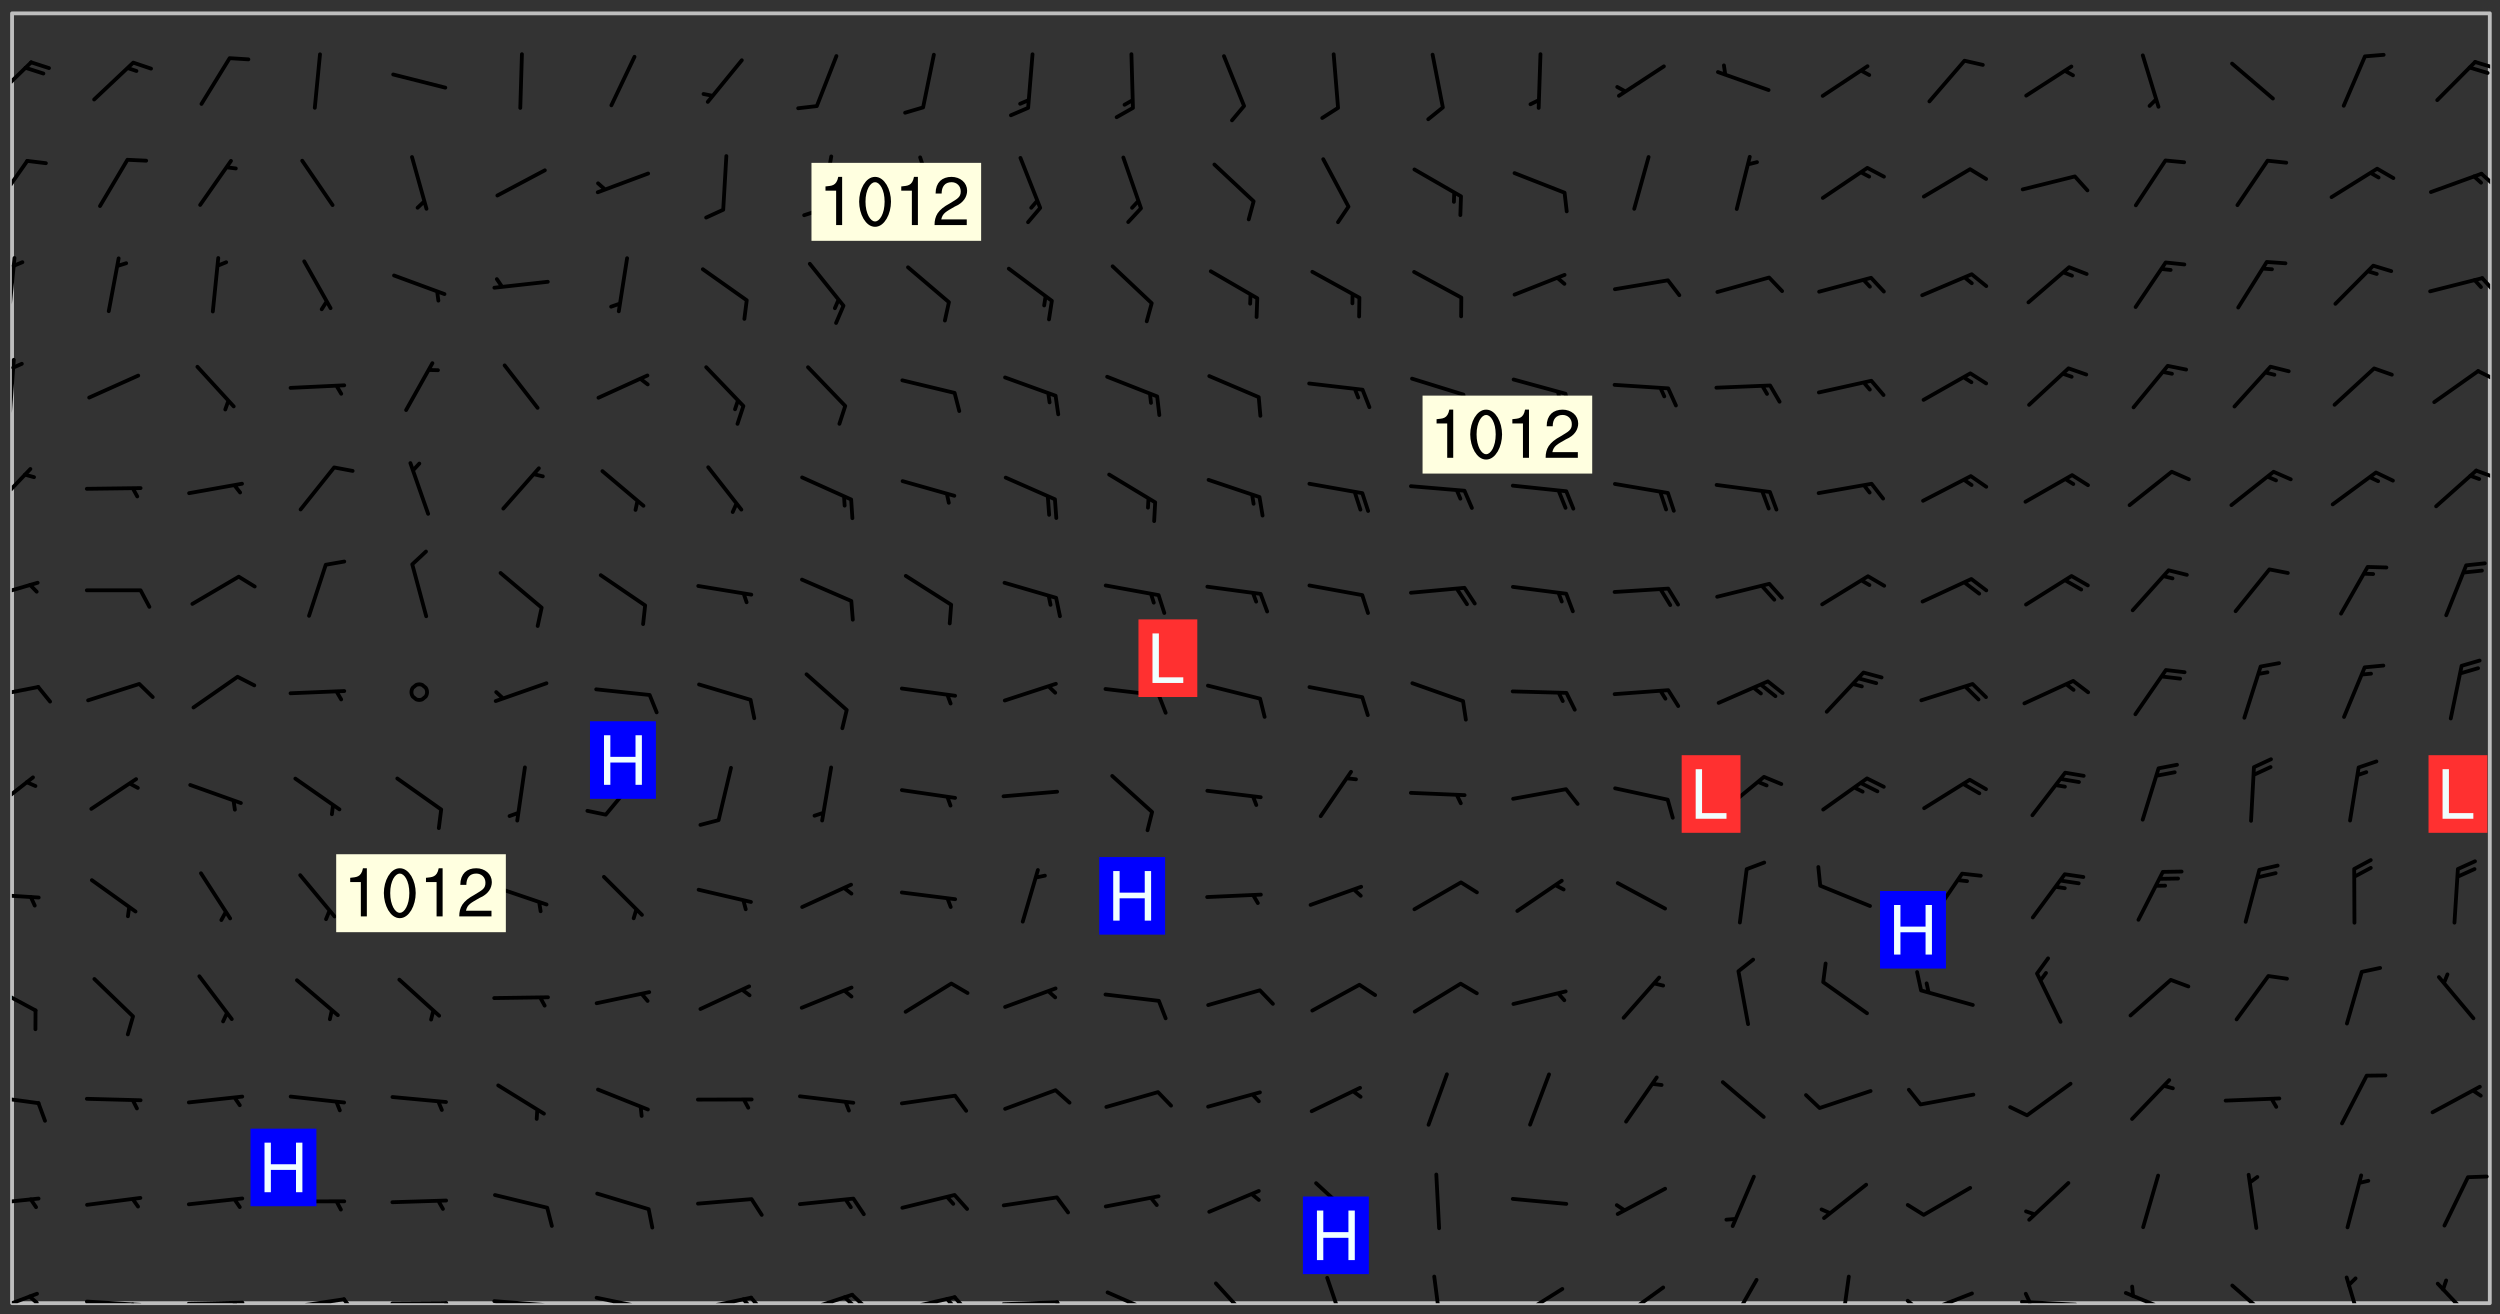 <svg xmlns="http://www.w3.org/2000/svg" role="img" xmlns:xlink="http://www.w3.org/1999/xlink" viewBox="142.45 309.95 326.84 171.84"><rect x="142.45" y="309.95" width="326.84" height="171.84" fill="#333333" stroke="none"/><defs><clipPath id="clip2"><path d="M 144 440 L 145 440 L 145 480.328 L 144 480.328 Z M 144 440"/></clipPath><clipPath id="clip3"><path d="M 144 311.672 L 145 311.672 L 145 441 L 144 441 Z M 144 311.672"/></clipPath><clipPath id="clip4"><path d="M 144 311.672 L 468 311.672 L 468 480.328 L 144 480.328 Z M 144 311.672"/></clipPath><clipPath id="clip5"><path d="M 467 311.672 L 468 311.672 L 468 480.328 L 467 480.328 Z M 467 311.672"/></clipPath><clipPath id="clip6"><path d="M 144 478 L 148 478 L 148 480.328 L 144 480.328 Z M 144 478"/></clipPath><clipPath id="clip7"><path d="M 146 479 L 148 479 L 148 480.328 L 146 480.328 Z M 146 479"/></clipPath><clipPath id="clip8"><path d="M 153 479 L 162 479 L 162 480.328 L 153 480.328 Z M 153 479"/></clipPath><clipPath id="clip9"><path d="M 159 480 L 161 480 L 161 480.328 L 159 480.328 Z M 159 480"/></clipPath><clipPath id="clip10"><path d="M 166 480 L 175 480 L 175 480.328 L 166 480.328 Z M 166 480"/></clipPath><clipPath id="clip11"><path d="M 172 480 L 174 480 L 174 480.328 L 172 480.328 Z M 172 480"/></clipPath><clipPath id="clip12"><path d="M 180 479 L 188 479 L 188 480.328 L 180 480.328 Z M 180 479"/></clipPath><clipPath id="clip13"><path d="M 187 479 L 190 479 L 190 480.328 L 187 480.328 Z M 187 479"/></clipPath><clipPath id="clip14"><path d="M 193 480 L 202 480 L 202 480.328 L 193 480.328 Z M 193 480"/></clipPath><clipPath id="clip15"><path d="M 200 480 L 203 480 L 203 480.328 L 200 480.328 Z M 200 480"/></clipPath><clipPath id="clip16"><path d="M 206 479 L 215 479 L 215 480.328 L 206 480.328 Z M 206 479"/></clipPath><clipPath id="clip17"><path d="M 213 480 L 216 480 L 216 480.328 L 213 480.328 Z M 213 480"/></clipPath><clipPath id="clip18"><path d="M 220 479 L 228 479 L 228 480.328 L 220 480.328 Z M 220 479"/></clipPath><clipPath id="clip19"><path d="M 227 480 L 229 480 L 229 480.328 L 227 480.328 Z M 227 480"/></clipPath><clipPath id="clip20"><path d="M 226 480 L 227 480 L 227 480.328 L 226 480.328 Z M 226 480"/></clipPath><clipPath id="clip21"><path d="M 233 479 L 241 479 L 241 480.328 L 233 480.328 Z M 233 479"/></clipPath><clipPath id="clip22"><path d="M 240 479 L 243 479 L 243 480.328 L 240 480.328 Z M 240 479"/></clipPath><clipPath id="clip23"><path d="M 239 479 L 242 479 L 242 480.328 L 239 480.328 Z M 239 479"/></clipPath><clipPath id="clip24"><path d="M 246 478 L 255 478 L 255 480.328 L 246 480.328 Z M 246 478"/></clipPath><clipPath id="clip25"><path d="M 253 478 L 256 478 L 256 480.328 L 253 480.328 Z M 253 478"/></clipPath><clipPath id="clip26"><path d="M 252 479 L 255 479 L 255 480.328 L 252 480.328 Z M 252 479"/></clipPath><clipPath id="clip27"><path d="M 260 479 L 268 479 L 268 480.328 L 260 480.328 Z M 260 479"/></clipPath><clipPath id="clip28"><path d="M 267 479 L 270 479 L 270 480.328 L 267 480.328 Z M 267 479"/></clipPath><clipPath id="clip29"><path d="M 266 479 L 268 479 L 268 480.328 L 266 480.328 Z M 266 479"/></clipPath><clipPath id="clip30"><path d="M 273 479 L 281 479 L 281 480.328 L 273 480.328 Z M 273 479"/></clipPath><clipPath id="clip31"><path d="M 280 479 L 283 479 L 283 480.328 L 280 480.328 Z M 280 479"/></clipPath><clipPath id="clip32"><path d="M 287 478 L 294 478 L 294 480.328 L 287 480.328 Z M 287 478"/></clipPath><clipPath id="clip33"><path d="M 301 477 L 307 477 L 307 480.328 L 301 480.328 Z M 301 477"/></clipPath><clipPath id="clip34"><path d="M 315 476 L 319 476 L 319 480.328 L 315 480.328 Z M 315 476"/></clipPath><clipPath id="clip35"><path d="M 329 476 L 332 476 L 332 480.328 L 329 480.328 Z M 329 476"/></clipPath><clipPath id="clip36"><path d="M 340 478 L 347 478 L 347 480.328 L 340 480.328 Z M 340 478"/></clipPath><clipPath id="clip37"><path d="M 340 480 L 342 480 L 342 480.328 L 340 480.328 Z M 340 480"/></clipPath><clipPath id="clip38"><path d="M 353 478 L 361 478 L 361 480.328 L 353 480.328 Z M 353 478"/></clipPath><clipPath id="clip39"><path d="M 353 480 L 356 480 L 356 480.328 L 353 480.328 Z M 353 480"/></clipPath><clipPath id="clip40"><path d="M 368 477 L 373 477 L 373 480.328 L 368 480.328 Z M 368 477"/></clipPath><clipPath id="clip41"><path d="M 382 476 L 385 476 L 385 480.328 L 382 480.328 Z M 382 476"/></clipPath><clipPath id="clip42"><path d="M 393 478 L 401 478 L 401 480.328 L 393 480.328 Z M 393 478"/></clipPath><clipPath id="clip43"><path d="M 391 479 L 394 479 L 394 480.328 L 391 480.328 Z M 391 479"/></clipPath><clipPath id="clip44"><path d="M 406 479 L 415 479 L 415 480.328 L 406 480.328 Z M 406 479"/></clipPath><clipPath id="clip45"><path d="M 407 478 L 409 478 L 409 480.328 L 407 480.328 Z M 407 478"/></clipPath><clipPath id="clip46"><path d="M 420 478 L 428 478 L 428 480.328 L 420 480.328 Z M 420 478"/></clipPath><clipPath id="clip47"><path d="M 434 477 L 440 477 L 440 480.328 L 434 480.328 Z M 434 477"/></clipPath><clipPath id="clip48"><path d="M 448 476 L 452 476 L 452 480.328 L 448 480.328 Z M 448 476"/></clipPath><clipPath id="clip49"><path d="M 460 477 L 467 477 L 467 480.328 L 460 480.328 Z M 460 477"/></clipPath><clipPath id="clip50"><path d="M 144 466 L 148 466 L 148 468 L 144 468 Z M 144 466"/></clipPath><clipPath id="clip51"><path d="M 144 452 L 148 452 L 148 455 L 144 455 Z M 144 452"/></clipPath><clipPath id="clip52"><path d="M 144 438 L 148 438 L 148 443 L 144 443 Z M 144 438"/></clipPath><clipPath id="clip53"><path d="M 144 426 L 148 426 L 148 428 L 144 428 Z M 144 426"/></clipPath><clipPath id="clip54"><path d="M 144 411 L 148 411 L 148 417 L 144 417 Z M 144 411"/></clipPath><clipPath id="clip55"><path d="M 144 399 L 148 399 L 148 402 L 144 402 Z M 144 399"/></clipPath><clipPath id="clip56"><path d="M 144 385 L 148 385 L 148 389 L 144 389 Z M 144 385"/></clipPath><clipPath id="clip57"><path d="M 144 371 L 147 371 L 147 377 L 144 377 Z M 144 371"/></clipPath><clipPath id="clip58"><path d="M 465 371 L 468 371 L 468 373 L 465 373 Z M 465 371"/></clipPath><clipPath id="clip59"><path d="M 144 356 L 145 356 L 145 365 L 144 365 Z M 144 356"/></clipPath><clipPath id="clip60"><path d="M 144 357 L 146 357 L 146 359 L 144 359 Z M 144 357"/></clipPath><clipPath id="clip61"><path d="M 466 358 L 468 358 L 468 360 L 466 360 Z M 466 358"/></clipPath><clipPath id="clip62"><path d="M 144 343 L 145 343 L 145 351 L 144 351 Z M 144 343"/></clipPath><clipPath id="clip63"><path d="M 144 343 L 146 343 L 146 345 L 144 345 Z M 144 343"/></clipPath><clipPath id="clip64"><path d="M 466 346 L 468 346 L 468 349 L 466 349 Z M 466 346"/></clipPath><clipPath id="clip65"><path d="M 144 330 L 147 330 L 147 337 L 144 337 Z M 144 330"/></clipPath><clipPath id="clip66"><path d="M 466 332 L 468 332 L 468 335 L 466 335 Z M 466 332"/></clipPath><clipPath id="clip67"><path d="M 144 317 L 147 317 L 147 324 L 144 324 Z M 144 317"/></clipPath><clipPath id="clip68"><path d="M 465 317 L 468 317 L 468 320 L 465 320 Z M 465 317"/></clipPath><g id="surface6" clip-path="url(#clip1)"><path fill="#fff" fill-opacity="0" fill-rule="evenodd" d="M 0 0 L 1000 0 L 1000 1000 L 0 1000 Z M 0 0"/><path fill="#d3d3d3" fill-opacity="0" fill-rule="evenodd" d="M162.152 355.867L161.918 356.16 161.977 356.395 162.094 356.566 162.27 356.801 162.562 357.148 162.676 357.207 162.793 357.035 162.852 356.801 163.027 356.625 163.492 356.449 164.191 356.449 164.426 356.742 164.715 357.559 164.773 357.734 164.949 357.965 165.301 358.199 166 358.898 166.172 359.074 166.406 359.422 166.641 359.832 166.93 360.414 167.34 360.879 167.57 361.113 167.805 361.289 167.922 361.52 168.098 361.812 168.27 362.977 168.27 363.211 168.328 363.5 168.387 363.617 168.504 363.734 168.852 364.145 168.969 364.316 169.145 364.492 169.32 364.727 169.438 364.898 169.609 365.25 169.668 365.484 169.902 365.891 170.137 365.832 169.961 366.008 169.902 366.938 169.32 366.938 169.086 366.824 168.738 366.938 168.621 367.055 168.562 367.348 168.504 367.523 168.387 367.695 167.922 367.988 167.863 368.223 167.805 368.336 167.805 368.98 167.863 369.152 167.863 369.562 167.922 369.621 167.922 370.027 167.98 370.434 168.098 370.609 168.156 370.668 168.387 371.309 168.328 371.602 168.328 372.301 168.27 372.883 168.27 373.117 168.211 373.348 168.156 373.699 168.156 375.621 168.211 375.738 168.637 375.738 168.27 375.855 168.246 376.207 169.137 377.375 170.879 377.914 172.219 378.273 172.219 378.812 172.309 379.621 172.844 380.336 174.363 380.605 175.254 380.52 175.344 381.684 175.879 381.863 177.039 381.684 179.094 380.699 180.254 380.336 182.133 380.16 183.828 379.98 183.648 380.699 182.133 380.785 180.883 380.875 180.078 381.145 179.004 381.953 179.273 382.672 179.809 383.57 179.629 384.195 179.363 385.004 179.629 386.082 180.254 386.98 181.059 387.16 182.309 386.98 182.043 387.703 182.141 388.207 182.195 388.5 182.195 388.672 182.254 388.965 182.254 389.371 182.43 389.488 182.781 389.605 183.188 389.605 183.48 389.43 183.594 389.312 183.652 389.195 183.77 388.965 183.828 388.789 184.18 388.324 184.41 388.148 184.586 388.09 184.762 388.148 184.82 388.324 184.938 389.312 184.992 389.781 185.051 389.953 185.168 390.188 185.344 390.246 186.16 390.305 186.449 390.305 186.566 390.539 186.625 390.945 186.684 391.297 186.684 392.402 186.801 392.695 186.918 393.043 187.207 393.742 187.383 394.094 187.965 394.848 188.316 395.023 188.488 395.082 188.957 395.316 189.598 395.781 189.945 396.016 190.238 396.191 190.531 396.246 190.762 396.309 191.578 396.656 191.871 396.832 191.984 397.004 192.336 397.355 192.453 397.531 192.977 398.172 192.977 398.461 193.035 398.812 193.035 399.16 193.094 399.512 193.152 399.801 193.27 399.859 193.441 399.918 193.617 399.918 194.199 400.152 194.375 400.27 194.551 400.559 194.727 400.793 194.84 401.027 195.133 401.258 195.25 401.375 195.25 401.785 195.309 401.84 195.598 402.074 195.832 402.191 195.891 402.309 196.008 402.48 196.066 402.598 196.297 402.832 196.355 403.008 196.59 403.066 196.707 403.125 196.59 403.238 196.531 403.355 196.531 403.473 196.414 403.766 196.297 404.055 196.297 404.637 196.473 404.754 196.59 404.812 196.648 404.93 196.766 405.047 196.879 405.105 197.055 405.453 197.113 405.805 197.172 406.211 197.172 406.387 197.113 406.562 196.996 407.262 196.996 407.434 197.113 407.609 197.406 407.902 197.812 407.902 197.988 408.02 198.105 408.191 198.223 408.484 198.223 408.719 197.695 408.719 197.465 408.484 197.23 408.484 197.055 408.543 196.996 409.242 197.055 409.59 197.172 409.766 197.348 410.176 197.465 410.406 197.754 410.875 197.93 410.93 198.453 410.93 198.688 410.988 199.445 411.629 199.504 411.922 199.504 412.156 199.562 412.215 199.793 412.562 199.793 412.914 199.676 413.086 199.676 413.379 199.969 413.668 200.262 413.844 200.434 413.902 200.727 414.078 201.02 414.195 201.602 414.602 201.891 414.836 202.184 415.012 202.402 415.172 202.418 415.184 202.648 415.359 203.289 415.883 203.465 416.117 203.582 416.293 203.758 416.469 203.871 416.641 203.871 417.281 203.988 417.457 204.457 417.574 205.039 417.691 205.273 417.75 205.504 417.863 205.797 417.98 205.91 418.039 206.496 418.391 206.785 418.562 206.961 418.625 207.137 418.68 207.312 418.738 208.012 419.09 208.301 419.266 208.535 419.32 208.824 419.496 209.059 419.613 209.699 420.02 209.992 420.137 210.164 420.195 210.398 420.254 210.809 420.312 211.039 420.371 211.273 420.488 211.332 420.66 210.922 420.836 211.391 420.895 211.449 421.188 211.562 421.422 211.738 421.477 211.973 421.535 212.148 421.594 212.555 421.711 213.195 421.945 213.312 422.117 213.371 422.352 213.371 422.527 213.312 422.645 213.254 423.051 213.488 423.285 213.605 423.344 213.953 423.461 214.594 423.691 214.77 423.809 215.059 423.926 215.234 424.102 215.469 424.566 216.051 425.672 216.227 425.848 216.574 426.023 216.75 426.141 217.102 426.258 218.148 426.781 218.383 426.84 218.848 426.953 219.141 427.012 219.605 427.188 220.363 427.77 220.598 428.004 220.945 428.469 221.121 428.645 221.41 428.879 222.227 429.578 222.52 429.754 222.809 430.043 223.102 430.219 223.395 430.508 224.09 431.148 224.266 431.324 224.559 431.559 224.848 431.793 225.316 432.082 225.957 432.664 226.305 432.898 226.539 433.191 226.887 433.539 227.238 434.004 228.172 434.996 228.52 435.402 228.637 435.578 228.871 435.637 228.984 435.754 229.629 435.93 229.859 436.043 230.094 436.102 230.387 436.277 230.617 436.395 231.551 437.094 231.957 437.5 232.191 437.676 232.598 437.852 232.832 437.969 233.648 438.316 233.996 438.551 234.23 438.668 234.523 438.957 234.754 439.074 235.512 439.426 235.863 439.598 236.094 439.656 236.387 439.773 236.621 439.832 237.492 440.008 238.309 440.008 238.777 440.238 238.949 440.297 239.824 440.996 240.289 441.113 240.582 441.172 240.758 441.23 240.988 441.289 241.457 441.348 241.805 441.406 242.156 441.465 242.562 441.523 242.855 441.523 243.027 441.582 243.027 441.812 243.203 441.988 243.496 441.988 243.844 442.047 244.195 442.105 244.895 442.223 245.535 442.223 246 441.988 246.293 441.812 246.465 441.695 246.875 441.523 247.164 441.348 248.098 440.883 248.566 440.59 249.09 440.297 249.555 440.125 250.02 439.949 251.07 439.484 251.359 439.367 251.77 439.25 252.059 439.133 252.586 438.957 254.102 438.258 254.684 437.91 254.973 437.852 255.266 437.793 255.613 437.676 256.488 437.445 256.84 437.328 256.953 437.328 257.188 437.27 258.062 437.035 258.297 436.977 259.109 436.977 259.461 436.918 260.277 436.801 260.449 436.742 260.801 436.688 261.094 436.629 261.324 436.57 262.141 436.395 262.316 436.336 262.664 436.336 262.898 436.277 263.363 436.16 264.121 435.988 264.355 435.93 264.703 435.93 265.113 435.812 265.402 435.754 266.688 435.695 266.977 435.695 267.387 435.637 267.617 435.578 267.793 435.578 268.668 435.461 269.074 435.461 269.484 435.344 269.832 435.344 270.184 435.23 271.055 435.172 272.805 435.172 273.852 435.461 274.262 435.578 274.551 435.695 274.902 435.812 275.191 435.93 276.242 436.102 276.531 436.16 276.824 436.16 277.117 436.219 277.289 436.277 277.699 436.336 277.871 436.395 277.988 436.453 278.105 436.453 278.223 436.512 278.574 436.57 278.688 436.57 279.098 436.637 281.02 437.031 282.945 437.426 284.465 437.875 286.16 438.594 288.305 439.398 289.91 438.68 291.34 437.875 292.5 436.797 293.75 436.348 296.785 435.629 298.66 435.27 300.805 433.922 303.039 432.668 305.539 431.41 307.234 430.961 309.02 430.781 310.18 430.512 310.805 431.051 312.145 430.781 312.859 429.793 313.844 428.449 314.289 428.27 315.094 427.91 316.969 427.371 318.754 426.922 320.004 426.652 321.164 426.562 322.863 426.473 324.824 426.203 326.074 426.113 326.613 426.113 327.238 426.023 328.129 426.023 330.273 425.844 332.684 425.664 335.273 425.574 336.969 425.754 338.578 425.844 340.008 426.203 341.168 426.922 343.043 427.91 344.203 429.438 344.469 430.152 345.098 430.242 345.453 431.141 345.988 431.68 346.523 433.207 347.598 433.566 348.133 433.566 347.328 434.102 347.418 435.809 348.133 438.504 349.023 439.309 349.918 440.297 350.633 441.555 352.418 442.094 353.938 441.914 354.293 443.258 355.902 442.453 356.883 441.914 357.152 442.184 357.469 441.969 357.688 441.824 358.488 442.273 358.938 441.914 359.293 441.914 359.828 441.645 360.367 440.926 360.902 440.656 361.527 439.668 362.688 440.117 363.527 440.488 364.922 441.105 366.617 440.926 368.223 440.926 370.008 441.016 370.188 439.309 370.723 437.965 371.527 438.234 372.02 439.082 372.422 439.488 372.332 440.027 372.332 440.387 373.047 440.836 373.758 440.566 375.188 440.566 375.547 441.555 375.992 442.812 376.707 444.156 377.957 444.785 379.652 445.414 380.367 445.234 380.547 444.695 381.527 444.605 381.977 444.965 382.062 446.223 381.797 446.852 381.262 447.031 381.262 447.57 381.977 448.555 382.242 449.094 383.227 450.082 384.027 451.16 383.762 451.52 383.672 452.418 383.047 454.75 382.691 456.816 382.602 458.609 382.422 459.328 382.332 459.867 382.332 461.305 381.352 463.188 380.992 464.895 380.457 465.793 379.652 466.961 379.387 467.5 381.441 468.754 381.527 469.113 381.172 469.652 381.082 469.473 381.082 470.281 381.172 471.719 380.727 472.434 379.652 472.527 379.387 473.242 379.922 474.141 380.727 474.859 381.887 475.668 383.227 475.938 383.672 476.297 383.316 476.746 381.527 476.656 380.277 476.207 379.562 475.488 378.938 475.398 378.762 478.988 378.574 480.297 467.934 480.297 467.934 311.703 412.664 311.703 412.664 360.785 413.426 360.91 416.715 361.453 418.738 364.289 418.738 367.043 421.09 367.375 423.438 367.707 427.488 367.707 426.109 371.867 424.086 372.574 422.062 373.277 421.52 373.621 418.926 375.238 418.738 375.355 416.715 373.277 415.984 370.535 413.312 368.457 411.938 364.957 411.871 364.875 409.914 362.203 412.664 360.785 412.664 311.703 294.422 311.703 294.422 403.117 294.539 403.148 294.672 403.16 294.746 403.234 294.852 403.281 294.941 403.34 295.027 403.398 295.117 403.457 295.414 403.754 295.473 403.844 295.504 403.961 295.531 404.078 295.547 404.215 295.516 404.332 295.457 404.422 295.398 404.508 295.355 404.613 295.309 404.715 295.281 404.836 295.281 404.98 295.457 405.25 295.605 405.398 295.68 405.484 295.754 405.559 295.797 405.664 295.859 405.754 295.918 405.84 295.961 405.945 296.02 406.035 296.066 406.137 296.109 406.242 296.168 406.328 296.285 406.508 296.359 406.582 296.422 406.668 296.48 406.758 296.523 406.863 296.582 406.953 296.641 407.039 296.703 407.129 296.762 407.219 296.805 407.32 296.922 407.5 296.996 407.574 297.055 407.66 297.129 407.734 297.219 407.793 297.324 407.84 297.473 407.84 297.605 407.824 297.738 407.84 297.84 407.793 297.914 407.719 297.961 407.617 297.945 407.484 297.945 407.336 297.898 407.23 297.871 407.113 297.824 407.012 297.797 406.891 297.754 406.789 297.691 406.699 297.648 406.598 297.605 406.492 297.574 406.375 297.559 406.242 297.547 406.105 297.633 406.047 297.691 405.961 297.812 405.93 297.855 406.035 297.871 406.168 297.871 406.285 297.93 406.387 297.988 406.477 298.078 406.535 298.227 406.684 298.285 406.773 298.328 406.879 298.316 406.98 298.402 407.039 298.508 407.086 298.594 407.145 298.684 407.203 298.758 407.277 298.641 407.305 298.535 407.352 298.449 407.41 298.375 407.484 298.316 407.574 298.254 407.66 298.227 407.781 298.18 407.883 298.137 407.988 298.105 408.105 298.094 408.238 298.078 408.371 298.078 408.52 298.105 408.637 298.152 408.742 298.195 408.844 298.254 408.934 298.328 409.008 298.418 409.066 298.492 409.141 298.582 409.199 298.641 409.289 298.684 409.395 298.73 409.496 298.848 409.527 298.98 409.543 299.129 409.543 299.246 409.512 299.352 409.555 299.395 409.66 299.441 409.762 299.469 409.883 299.5 410 299.527 410.117 299.559 410.238 299.586 410.355 299.691 410.398 299.793 410.445 299.926 410.43 300.074 410.578 300.137 410.664 300.211 410.738 300.281 410.812 300.371 410.875 300.477 410.918 300.578 410.961 300.695 410.992 300.832 411.008 300.949 410.977 301.023 410.902 301.051 410.785 301.039 410.652 301.008 410.531 300.98 410.414 301.023 410.309 301.141 410.309 301.23 410.371 301.348 410.398 301.496 410.398 301.629 410.414 301.777 410.414 301.91 410.43 302.043 410.414 302.191 410.414 302.324 410.398 302.457 410.387 302.594 410.398 302.711 410.371 302.844 410.355 303.035 410.297 302.977 410.473 302.961 410.605 302.934 410.727 302.918 410.859 302.859 410.945 302.727 410.961 302.621 411.008 302.516 411.051 302.398 411.082 302.281 411.109 302.016 411.141 301.867 411.141 301.734 411.156 301.66 411.23 301.719 411.316 301.867 411.465 301.984 411.645 302.059 411.715 302.148 411.777 302.238 411.836 302.324 411.895 302.414 411.953 302.516 411.996 302.621 412.059 302.727 412.102 302.812 412.16 302.918 412.207 303.02 412.25 303.199 412.367 303.258 412.457 303.215 412.559 303.168 412.664 303.184 412.797 303.406 413.02 303.465 413.109 303.508 413.211 303.539 413.332 303.582 413.434 303.598 413.566 303.629 413.684 303.641 413.82 303.672 413.938 303.82 414.086 303.922 414.129 304.027 414.172 304.145 414.203 304.277 414.219 304.414 414.234 304.531 414.234 304.648 414.203 304.738 414.145 304.781 414.039 304.828 413.938 304.871 413.832 304.902 413.715 304.914 413.582 304.914 413.434 304.902 413.301 304.887 413.168 304.855 413.051 304.812 412.945 304.766 412.84 304.723 412.738 304.68 412.633 304.664 412.5 304.68 412.367 304.707 412.25 304.738 412.133 304.766 412.012 304.812 411.91 304.902 411.852 304.988 411.789 305.062 411.715 305.152 411.656 305.375 411.434 305.434 411.348 305.508 411.273 305.625 411.094 305.684 411.008 305.684 410.859 305.609 410.785 305.508 410.738 305.402 410.695 305.301 410.652 305.242 410.562 305.195 410.457 305.168 410.34 305.258 410.281 305.375 410.25 305.477 410.207 305.656 410.09 305.805 409.941 305.816 409.809 305.805 409.703 305.715 409.645 305.582 409.66 305.434 409.66 305.301 409.676 305.168 409.66 305.047 409.629 304.961 409.57 304.887 409.496 304.828 409.406 304.766 409.32 304.648 409.141 304.59 409.055 304.621 408.934 304.707 408.875 304.828 408.844 304.887 408.758 304.887 408.637 304.855 408.52 304.797 408.43 304.738 408.344 304.691 408.238 304.664 408.121 304.648 407.988 304.707 407.898 304.781 407.824 304.871 407.766 304.988 407.586 305.062 407.512 305.121 407.426 305.27 407.277 305.391 407.246 305.523 407.23 305.656 407.246 305.73 407.32 305.773 407.426 305.789 407.559 305.758 407.676 305.641 407.707 305.508 407.719 305.359 407.867 305.316 407.973 305.27 408.074 305.242 408.195 305.211 408.312 305.211 408.461 305.242 408.578 305.285 408.684 305.344 408.773 305.418 408.844 305.492 408.918 305.609 408.949 305.73 408.977 305.848 408.949 305.98 408.934 306.098 408.934 306.188 408.992 306.262 409.066 306.309 409.172 306.367 409.258 306.469 409.305 306.602 409.32 306.707 409.363 306.793 409.422 306.781 409.527 306.707 409.602 306.527 409.719 306.469 409.809 306.379 409.867 306.309 409.941 306.234 410.016 306.172 410.105 306.145 410.223 306.129 410.355 306.145 410.488 306.129 410.621 306.129 410.77 306.145 410.902 306.172 411.02 306.203 411.141 306.277 411.215 306.367 411.273 306.453 411.332 306.543 411.391 306.66 411.422 306.66 411.508 306.559 411.555 306.469 411.613 306.203 411.645 306.086 411.672 305.938 411.672 305.832 411.715 305.73 411.762 305.672 411.852 305.609 412.086 305.598 412.219 305.566 412.34 305.551 412.473 305.551 412.766 305.539 412.898 305.551 413.035 305.566 413.168 305.699 413.184 305.832 413.195 305.953 413.227 306.039 413.285 306.113 413.359 306.16 413.465 306.203 413.566 306.219 413.699 306.219 414.145 306.203 414.277 306.203 414.723 306.234 414.988 306.262 415.105 306.277 415.238 306.309 415.355 306.395 415.566 306.426 415.832 306.426 415.98 306.395 416.098 306.367 416.215 306.336 416.336 306.309 416.453 306.277 416.57 306.246 416.691 306.234 416.824 306.219 416.957 306.309 417.016 306.426 416.984 306.527 417 306.574 417.105 306.543 417.371 306.543 417.812 306.5 417.918 306.453 418.023 306.41 418.125 306.367 418.23 306.309 418.316 306.277 418.438 306.234 418.555 306.203 418.672 306.188 418.805 306.203 418.938 306.262 419.027 306.367 419.074 306.453 419.133 306.512 419.219 306.5 419.355 306.469 419.473 306.426 419.574 306.426 420.02 306.41 420.152 306.41 420.301 306.379 420.418 306.336 420.523 306.309 420.641 306.262 420.746 306.219 420.848 306.188 420.969 306.16 421.086 306.129 421.219 306.098 421.336 306.07 421.453 306.027 421.559 305.996 421.676 305.965 421.797 305.953 421.93 305.938 422.062 305.938 422.359 305.965 422.477 305.965 422.625 306.012 423.023 306.039 423.141 306.098 423.23 306.219 423.262 306.367 423.262 306.5 423.246 306.559 423.336 306.559 423.453 306.5 423.543 306.41 423.602 306.309 423.645 306.203 423.691 306.113 423.75 306.027 423.809 305.891 423.824 305.773 423.793 305.641 423.777 305.539 423.824 305.477 423.91 305.465 424.047 305.449 424.18 305.418 424.297 305.391 424.414 305.375 424.547 305.344 424.668 305.344 424.965 305.359 425.098 305.391 425.215 305.391 425.363 305.402 425.496 305.402 425.645 305.375 425.762 305.328 425.863 305.301 425.984 305.27 426.102 305.211 426.191 305.137 426.266 305.035 426.309 304.93 426.355 304.812 426.383 304.691 426.414 304.59 426.367 304.648 426.281 304.754 426.234 304.781 426.117 304.812 426 304.84 425.879 304.871 425.762 304.871 425.613 304.887 425.48 304.855 425.363 304.812 425.258 304.707 425.273 304.633 425.348 304.531 425.391 304.441 425.453 304.367 425.527 304.324 425.629 304.309 425.762 304.277 425.879 304.25 426 304.219 426.117 304.191 426.234 304.16 426.355 304.133 426.473 304.102 426.59 304.059 426.695 303.969 426.754 303.879 426.754 303.762 426.723 303.73 426.637 303.746 426.5 303.715 426.383 303.715 426.234 303.703 426.102 303.703 425.953 303.641 425.719 303.613 425.598 303.57 425.496 303.523 425.391 303.465 425.305 303.406 425.215 303.363 425.109 303.301 425.023 303.152 424.875 303.082 424.801 302.977 424.754 302.871 424.711 302.77 424.668 302.473 424.371 302.383 424.297 302.297 424.238 302.191 424.195 302.102 424.133 302.016 424.074 301.91 424.031 301.82 423.973 301.734 423.91 301.66 423.84 301.555 423.793 301.469 423.734 301.363 423.691 301.273 423.629 301.172 423.586 301.066 423.543 300.98 423.484 300.875 423.438 300.77 423.395 300.668 423.348 300.578 423.289 300.477 423.246 300.371 423.203 300.281 423.141 300.164 423.113 300.031 423.098 299.898 423.113 299.75 423.113 299.617 423.129 299.5 423.098 299.41 423.039 299.336 422.965 299.246 422.906 299.145 422.859 298.996 422.859 298.875 422.832 298.773 422.789 298.699 422.715 298.582 422.535 298.492 422.477 298.391 422.434 298.301 422.371 298.195 422.328 298.105 422.27 298.02 422.211 297.914 422.164 297.855 422.078 297.797 421.988 297.754 421.883 297.707 421.781 297.633 421.707 297.547 421.648 297.473 421.574 297.383 421.516 297.16 421.293 297.117 421.188 297.086 420.922 297.191 420.879 297.336 420.879 297.441 420.922 297.516 420.996 297.605 421.055 297.691 421.113 297.797 421.16 297.887 421.219 298.035 421.367 298.105 421.441 298.254 421.59 298.316 421.676 298.391 421.75 298.477 421.809 298.551 421.883 298.641 421.945 298.73 422.004 298.816 422.062 299.086 422.238 299.188 422.285 299.293 422.328 299.395 422.371 299.441 422.297 299.5 422.211 299.574 422.137 299.645 422.062 299.75 422.105 299.824 422.18 299.883 422.27 299.926 422.371 299.973 422.477 300.016 422.582 300.137 422.609 300.254 422.582 300.328 422.492 300.371 422.387 300.43 422.297 300.504 422.223 300.609 422.18 300.727 422.152 300.859 422.164 300.949 422.223 301.098 422.371 301.156 422.461 301.199 422.566 301.246 422.668 301.289 422.773 301.332 422.875 301.438 422.922 301.543 422.965 301.676 422.98 301.762 422.922 301.82 422.832 301.895 422.758 302 422.715 302.117 422.742 302.223 422.789 302.324 422.832 302.43 422.875 302.531 422.922 302.711 423.039 302.711 423.156 302.695 423.289 302.711 423.422 302.727 423.559 302.785 423.645 302.887 423.691 303.008 423.719 303.125 423.75 303.273 423.75 303.391 423.719 303.449 423.629 303.629 423.512 303.688 423.422 303.762 423.348 303.82 423.262 303.938 423.082 304.117 422.965 304.234 422.996 304.324 423.055 304.367 423.129 304.352 423.262 304.352 423.379 304.441 423.438 304.59 423.438 304.723 423.422 304.855 423.41 305.121 423.379 305.227 423.336 305.344 423.305 305.465 423.277 305.539 423.203 305.609 423.129 305.672 423.039 305.656 422.934 305.609 422.832 305.508 422.789 305.402 422.773 305.285 422.801 305.02 422.832 304.871 422.832 304.797 422.758 304.707 422.699 304.59 422.668 304.473 422.641 304.34 422.625 304.191 422.625 304.059 422.641 303.762 422.641 303.656 422.594 303.508 422.445 303.465 422.344 303.406 422.254 303.629 422.031 303.715 421.973 303.82 421.93 303.938 421.898 304.07 421.883 304.203 421.898 304.34 421.914 304.441 421.957 304.574 421.945 304.664 421.883 304.766 421.84 304.828 421.75 304.781 421.648 304.691 421.59 304.574 421.559 304.473 421.516 304.414 421.426 304.352 421.336 304.352 421.219 304.367 421.086 304.473 421.039 304.547 420.969 304.547 420.848 304.457 420.789 304.426 420.672 304.516 420.613 304.59 420.539 304.633 420.434 304.691 420.344 304.738 420.242 304.754 420.109 304.754 419.961 304.707 419.855 304.664 419.754 304.574 419.695 304.441 419.68 304.34 419.637 304.203 419.621 304.086 419.59 303.641 419.59 303.508 419.574 303.375 419.562 303.242 419.547 303.125 419.516 302.977 419.516 302.844 419.5 302.711 419.488 302.445 419.457 302.324 419.414 302.238 419.355 302.164 419.281 302.164 419.133 302.176 419 302.281 418.953 302.383 418.91 302.516 418.895 302.668 418.895 302.801 418.879 303.094 418.879 303.215 418.91 303.316 418.953 303.406 419.012 303.641 419.074 303.762 419.027 303.852 418.969 303.953 418.926 304.086 418.91 304.191 418.953 304.293 419 304.426 419.012 304.547 418.984 304.691 418.984 304.812 418.953 304.93 418.926 305.035 418.879 305.109 418.805 305.195 418.746 305.344 418.598 305.402 418.512 305.449 418.406 305.477 418.289 305.492 418.184 305.391 418.141 305.301 418.082 305.184 418.051 305.078 418.008 304.988 417.945 304.914 417.859 304.84 417.785 304.738 417.742 304.633 417.695 304.531 417.652 304.473 417.562 304.426 417.461 304.34 417.25 304.277 417.164 304.219 417.074 304.145 417 304.059 416.941 303.789 416.941 303.672 416.973 303.582 417.031 303.48 417.074 303.348 417.09 303.242 417.074 303.215 416.957 303.152 416.867 303.035 416.836 302.934 416.793 302.785 416.645 302.754 416.527 302.738 416.422 302.812 416.348 302.992 416.23 303.109 416.203 303.227 416.172 303.363 416.188 303.465 416.23 303.57 416.273 303.672 416.32 303.777 416.363 303.895 416.395 304.027 416.41 304.145 416.438 304.277 416.453 304.383 416.438 304.473 416.379 304.398 416.305 304.293 416.262 304.219 416.188 304.145 416.098 303.996 415.949 303.91 415.891 303.82 415.832 303.746 415.758 303.656 415.699 303.555 415.652 303.434 415.625 303.332 415.578 303.227 415.535 303.109 415.504 303.008 415.461 302.887 415.43 302.738 415.43 302.621 415.461 302.516 415.504 302.43 415.566 302.25 415.684 302.164 415.742 302.074 415.801 301.969 415.848 301.883 415.906 301.777 415.949 301.676 415.992 301.57 416.039 301.496 416.113 301.438 416.203 301.379 416.289 301.332 416.395 301.273 416.48 301.199 416.555 301.066 416.543 300.949 416.512 300.832 416.512 300.758 416.586 300.668 416.645 300.594 416.719 300.504 416.777 300.418 416.836 300.312 416.883 300.211 416.926 300.074 416.941 299.973 416.898 299.824 416.75 299.719 416.703 299.633 416.703 299.527 416.75 299.426 416.793 299.305 416.824 299.188 416.793 299.113 416.719 299.113 416.602 299.145 416.48 299.219 416.41 299.277 416.32 299.352 416.246 299.469 416.215 299.574 416.172 299.867 416.172 300 416.156 300.137 416.141 300.238 416.098 300.328 416.039 300.43 415.992 300.52 415.934 300.652 415.922 300.742 415.98 300.875 415.992 300.965 415.934 301.051 415.875 301.156 415.832 301.246 415.773 301.332 415.711 301.422 415.652 301.57 415.504 301.629 415.418 301.688 415.328 301.793 415.285 301.926 415.27 302.043 415.297 302.164 415.328 302.223 415.27 302.281 415.18 302.312 414.914 302.34 414.797 302.445 414.809 302.578 414.824 302.68 414.781 302.77 414.723 302.828 414.633 302.902 414.559 302.961 414.469 303.008 414.367 303.02 414.234 303.008 414.102 302.961 413.996 302.812 413.848 302.754 413.758 302.695 413.672 302.652 413.566 302.652 413.121 302.668 412.988 302.668 412.84 302.68 412.707 302.621 412.648 302.531 412.707 302.43 412.664 302.25 412.547 302.164 412.488 302.102 412.398 302.043 412.309 301.969 412.234 301.883 412.176 301.762 412.207 301.66 412.219 301.555 412.266 301.469 412.324 301.363 412.367 301.215 412.516 301.125 412.574 301.039 412.633 300.949 412.695 300.844 412.738 300.711 412.754 300.711 412.633 300.816 412.59 300.934 412.559 301.008 412.488 301.051 412.383 301.051 412.234 301.023 412.117 300.875 411.969 300.742 411.953 300.594 411.953 300.477 411.984 300.371 412.027 300.27 412.07 300.18 412.133 300.062 412.16 299.988 412.086 300 411.953 299.957 411.852 299.914 411.746 299.824 411.688 299.707 411.715 299.586 411.746 299.469 411.777 299.367 411.82 299.246 411.852 299.145 411.895 299.039 411.938 298.949 411.996 298.848 412.012 298.848 411.895 298.863 411.762 298.805 411.672 298.73 411.715 298.582 411.863 298.523 411.953 298.449 412.027 298.402 412.133 298.359 412.234 298.285 412.309 298.227 412.398 298.152 412.473 298.094 412.559 298.02 412.633 297.93 412.695 297.855 412.766 297.781 412.84 297.68 412.855 297.547 412.871 297.441 412.828 297.441 412.707 297.59 412.559 297.633 412.457 297.691 412.367 297.738 412.266 297.781 412.16 297.84 412.07 297.871 411.953 297.914 411.852 297.945 411.73 297.973 411.613 298.02 411.508 298.062 411.406 298.105 411.301 298.18 411.23 298.27 411.168 298.359 411.109 298.461 411.066 298.758 411.066 299.023 411.035 299.129 410.992 299.055 410.918 298.938 410.887 298.832 410.844 298.742 410.785 298.641 410.738 298.551 410.68 298.449 410.637 298.344 410.594 298.254 410.531 298.168 410.473 298.062 410.43 297.961 410.387 297.84 410.355 297.723 410.324 297.621 410.281 297.5 410.25 297.398 410.207 297.309 410.148 297.266 410.043 297.25 409.91 297.352 409.867 297.484 409.852 297.621 409.867 297.754 409.852 297.855 409.809 297.914 409.719 297.93 409.613 297.84 409.555 297.766 409.48 297.664 409.438 297.574 409.379 297.426 409.23 297.383 409.125 297.367 408.992 297.367 408.699 297.309 408.609 297.219 408.551 297.145 408.477 297.102 408.371 297.07 408.254 297.012 408.164 296.938 408.09 296.82 408.062 296.746 407.988 296.656 407.93 296.566 407.867 296.48 407.809 296.406 407.734 296.348 407.648 296.301 407.543 296.215 407.484 296.066 407.336 295.871 407.277 295.738 407.293 295.637 407.336 295.562 407.41 295.516 407.512 295.473 407.617 295.414 407.707 295.355 407.793 295.059 408.09 294.969 408.148 294.883 408.148 294.82 408.062 294.777 407.957 294.809 407.84 294.867 407.75 294.895 407.633 294.883 407.5 294.793 407.438 294.688 407.484 294.57 407.512 294.453 407.543 294.184 407.719 294.082 407.766 293.965 407.793 293.859 407.84 293.77 407.898 293.668 407.941 293.609 407.855 293.562 407.75 293.578 407.617 293.625 407.512 293.695 407.438 293.77 407.367 293.828 407.277 293.828 407.129 293.785 407.023 293.547 407.023 293.445 407.07 293.414 407.188 293.387 407.305 293.355 407.426 293.281 407.469 293.148 407.484 293.074 407.438 293.031 407.336 292.988 407.23 292.941 407.129 292.898 407.023 292.777 407.055 292.676 407.098 292.543 407.113 292.426 407.145 292.32 407.188 292.23 407.246 292.129 407.293 292.008 407.32 291.875 407.336 291.773 407.293 291.715 407.203 291.668 407.098 291.625 406.996 291.582 406.891 291.582 406.773 291.641 406.684 291.727 406.625 291.906 406.508 292.008 406.461 292.113 406.418 292.219 406.359 292.32 406.316 292.41 406.254 292.512 406.211 292.617 406.152 292.719 406.105 292.809 406.047 292.914 406.004 293.016 405.961 293.105 405.898 293.207 405.855 293.344 405.84 293.461 405.871 293.562 405.914 293.684 405.945 293.785 405.988 293.891 406.035 293.992 406.078 294.098 406.121 294.199 406.168 294.305 406.211 294.406 406.254 294.512 406.301 294.598 406.359 294.703 406.402 294.82 406.434 294.926 406.477 295.027 406.523 295.117 406.582 295.223 406.625 295.324 406.668 295.43 406.715 295.547 406.742 295.648 406.789 295.77 406.816 295.918 406.816 296.004 406.758 296.02 406.656 296.078 406.566 296.051 406.449 295.977 406.375 295.859 406.195 295.785 406.121 295.695 406.047 295.516 405.93 295.43 405.871 295.324 405.828 295.223 405.781 294.953 405.605 294.895 405.516 294.82 405.441 294.762 405.352 294.719 405.25 294.688 405.133 294.672 404.996 294.672 404.434 294.66 404.301 294.645 404.168 294.613 404.051 294.598 403.918 294.586 403.785 294.555 403.664 294.332 403.441 294.273 403.355 294.258 403.25 294.289 403.133 294.422 403.117 294.422 311.703 172.992 311.703 172.992 313.156 172.934 313.391 172.582 314.441 172.41 314.965 172.293 315.312 172.117 315.723 172 315.895 171.766 316.188 171.535 316.246 171.184 316.246 171.066 316.305 170.836 316.711 170.836 317.004 170.953 317.18 171.184 317.41 171.301 317.645 171.941 318.402 172.234 318.867 172.41 319.102 172.641 319.453 172.875 319.801 173.516 320.617 173.691 321.082 173.863 321.492 173.98 322.188 174.156 322.656 174.273 324.055 174.332 324.52 174.332 325.395 174.449 326.441 174.449 331.223 174.391 331.688 174.039 332.969 173.863 333.492 173.75 333.902 173.398 334.832 172.934 336 172.699 336.582 172.582 336.758 172.41 337.105 172.234 337.512 171.883 338.328 171.824 338.621 171.711 338.914 171.594 339.203 171.535 339.379 171.418 340.254 171.359 340.66 171.301 340.777 171.242 340.953 171.184 341.125 170.953 341.652 170.836 341.824 170.836 342.059 170.719 342.293 170.66 342.465 170.484 343.051 170.484 343.34 170.426 343.516 170.426 343.809 170.367 343.922 170.309 344.449 170.309 344.621 170.254 344.855 170.254 347.477 170.078 348.293 169.961 348.469 169.785 348.703 169.668 348.875 169.555 349.109 168.969 350.043 168.738 350.332 168.445 350.797 168.27 351.031 167.98 351.383 167.629 352.082 167.516 352.312 167.34 352.723 167.164 352.953 166.758 353.48 165.941 354.18 165.648 354.352 165.359 354.586 165.184 354.703 165.008 354.879 164.484 355.285 163.957 355.461 163.785 355.637 163.551 355.691 162.91 355.867 162.152 355.867M174.363 386.891L173.289 387.34 173.648 388.234 174.898 387.52 175.344 386.98 174.363 386.891"/><path fill="#d3d3d3" fill-opacity="0" fill-rule="evenodd" d="M201.508 416.598L200.613 416.598 201.062 417.227 202.043 417.586 202.848 417.496 203.293 416.508 203.117 416.598 202.402 416.242 201.508 416.598M356.129 475.668L356.07 475.145 356.07 474.852 356.184 474.559 356.242 474.328 356.711 473.859 356.824 473.859 356.941 473.746 357.059 473.688 357.234 473.688 357.469 473.629 357.816 473.629 358.051 473.688 358.168 473.746 358.398 473.918 358.457 474.094 358.574 474.676 358.574 474.969 358.457 475.145 358.285 475.434 358.109 475.609 357.582 476.133 357.352 476.367 357.234 476.426 357.059 476.426 356.941 476.367 356.535 476.074 356.359 475.957 356.242 475.898 356.184 475.785 356.129 475.668M362.77 464.711L362.711 464.539 362.711 463.43 362.77 463.258 362.945 463.199 363.117 463.141 363.293 463.141 363.527 463.082 363.645 463.141 363.703 463.84 363.645 464.012 363.527 464.188 363.41 464.246 363.176 464.77 363.062 464.828 362.828 464.828 362.77 464.711M372.383 450.32L372.266 450.145 372.266 449.445 372.559 448.57 372.676 448.398 372.852 448.047 372.965 447.816 373.082 447.523 373.434 446.766 373.551 446.535 373.723 446.301 373.898 446.301 374.016 446.242 374.656 446.242 374.773 446.301 375.008 446.535 375.18 446.648 375.531 446.941 375.648 447.059 375.762 447.234 375.762 447.348 375.879 447.406 375.996 447.523 375.996 448.223 375.938 448.398 375.938 448.629 375.879 448.805 375.531 449.855 375.414 450.086 375.297 450.32 375.18 450.379 374.949 450.613 374.309 450.902 373.434 450.902 373.023 450.785 372.383 450.32"/><path fill="none" stroke="#bebebe" stroke-linecap="round" stroke-linejoin="round" stroke-miterlimit="10" stroke-width=".5" d="M 431.957 354.305 L 108.027 354.305 L 108.027 185.68 L 431.957 185.68 L 431.957 354.305" transform="matrix(1 0 0 -1 36 666)"/><g clip-path="url(#clip2)"><path fill="#fff" fill-opacity="0" fill-rule="evenodd" d="M 144 475.891 L 144 480.328 L 144.004 480.328 L 144 480.328 L 144 440.594 L 144 475.891"/></g><g clip-path="url(#clip3)"><path fill="#fff" fill-opacity="0" fill-rule="evenodd" d="M 144 435.945 L 144 440.141 L 144 311.672 L 144.004 311.672 L 144 311.672 L 144 435.945"/></g><path fill="#50fcfc" fill-rule="evenodd" d="M 144 440.141 L 144 440.594 L 144.004 440.59 L 144.004 440.141 L 144 440.141"/><g clip-path="url(#clip4)"><path fill="#fff" fill-opacity="0" fill-rule="evenodd" d="M 144.004 480.328 L 144.004 440.59 L 144.211 440.383 L 144.004 440.141 L 144.004 311.672 L 467.996 311.672 L 467.996 480.328 L 144.004 480.328"/></g><path fill="#50fcfc" fill-rule="evenodd" d="M 144.211 440.383 L 144.004 440.59 L 144.004 440.141 L 144.211 440.383"/><g clip-path="url(#clip5)"><path fill="#fff" fill-opacity="0" fill-rule="evenodd" d="M 467.996 480.328 L 468 480.328 L 468 311.672 L 467.996 311.672 L 468 311.672 L 468 480.328 L 467.996 480.328"/></g><g clip-path="url(#clip6)"><path fill="none" stroke="#000" stroke-linecap="round" stroke-linejoin="round" stroke-miterlimit="10" stroke-width=".5" d="M 111.289 186.91 L 104.711 184.43" transform="matrix(1 0 0 -1 36 666)"/></g><g clip-path="url(#clip7)"><path fill="none" stroke="#000" stroke-linecap="round" stroke-linejoin="round" stroke-miterlimit="10" stroke-width=".5" d="M 110.332 186.551 L 111.254 185.742" transform="matrix(1 0 0 -1 36 666)"/></g><g clip-path="url(#clip8)"><path fill="none" stroke="#000" stroke-linecap="round" stroke-linejoin="round" stroke-miterlimit="10" stroke-width=".5" d="M 124.82 185.453 L 117.809 185.891" transform="matrix(1 0 0 -1 36 666)"/></g><g clip-path="url(#clip9)"><path fill="none" stroke="#000" stroke-linecap="round" stroke-linejoin="round" stroke-miterlimit="10" stroke-width=".5" d="M 123.801 185.516 L 124.309 184.398" transform="matrix(1 0 0 -1 36 666)"/></g><g clip-path="url(#clip10)"><path fill="none" stroke="#000" stroke-linecap="round" stroke-linejoin="round" stroke-miterlimit="10" stroke-width=".5" d="M 138.145 185.746 L 131.117 185.598" transform="matrix(1 0 0 -1 36 666)"/></g><g clip-path="url(#clip11)"><path fill="none" stroke="#000" stroke-linecap="round" stroke-linejoin="round" stroke-miterlimit="10" stroke-width=".5" d="M 137.121 185.723 L 137.719 184.652" transform="matrix(1 0 0 -1 36 666)"/></g><g clip-path="url(#clip12)"><path fill="none" stroke="#000" stroke-linecap="round" stroke-linejoin="round" stroke-miterlimit="10" stroke-width=".5" d="M 151.422 186.188 L 144.469 185.152" transform="matrix(1 0 0 -1 36 666)"/></g><g clip-path="url(#clip13)"><path fill="none" stroke="#000" stroke-linecap="round" stroke-linejoin="round" stroke-miterlimit="10" stroke-width=".5" d="M 151.422 186.188 L 152.879 184.215" transform="matrix(1 0 0 -1 36 666)"/></g><g clip-path="url(#clip14)"><path fill="none" stroke="#000" stroke-linecap="round" stroke-linejoin="round" stroke-miterlimit="10" stroke-width=".5" d="M 164.773 185.695 L 157.746 185.648" transform="matrix(1 0 0 -1 36 666)"/></g><g clip-path="url(#clip15)"><path fill="none" stroke="#000" stroke-linecap="round" stroke-linejoin="round" stroke-miterlimit="10" stroke-width=".5" d="M 164.773 185.695 L 165.941 183.535" transform="matrix(1 0 0 -1 36 666)"/></g><g clip-path="url(#clip16)"><path fill="none" stroke="#000" stroke-linecap="round" stroke-linejoin="round" stroke-miterlimit="10" stroke-width=".5" d="M 178.078 185.395 L 171.074 185.945" transform="matrix(1 0 0 -1 36 666)"/></g><g clip-path="url(#clip17)"><path fill="none" stroke="#000" stroke-linecap="round" stroke-linejoin="round" stroke-miterlimit="10" stroke-width=".5" d="M 178.078 185.395 L 179.059 183.145" transform="matrix(1 0 0 -1 36 666)"/></g><g clip-path="url(#clip18)"><path fill="none" stroke="#000" stroke-linecap="round" stroke-linejoin="round" stroke-miterlimit="10" stroke-width=".5" d="M 191.332 184.957 L 184.449 186.387" transform="matrix(1 0 0 -1 36 666)"/></g><g clip-path="url(#clip19)"><path fill="none" stroke="#000" stroke-linecap="round" stroke-linejoin="round" stroke-miterlimit="10" stroke-width=".5" d="M 191.332 184.957 L 192.016 182.598" transform="matrix(1 0 0 -1 36 666)"/></g><g clip-path="url(#clip20)"><path fill="none" stroke="#000" stroke-linecap="round" stroke-linejoin="round" stroke-miterlimit="10" stroke-width=".5" d="M 190.328 185.164 L 190.672 183.984" transform="matrix(1 0 0 -1 36 666)"/></g><g clip-path="url(#clip21)"><path fill="none" stroke="#000" stroke-linecap="round" stroke-linejoin="round" stroke-miterlimit="10" stroke-width=".5" d="M 204.645 186.398 L 197.77 184.945" transform="matrix(1 0 0 -1 36 666)"/></g><g clip-path="url(#clip22)"><path fill="none" stroke="#000" stroke-linecap="round" stroke-linejoin="round" stroke-miterlimit="10" stroke-width=".5" d="M 204.645 186.398 L 206.219 184.52" transform="matrix(1 0 0 -1 36 666)"/></g><g clip-path="url(#clip23)"><path fill="none" stroke="#000" stroke-linecap="round" stroke-linejoin="round" stroke-miterlimit="10" stroke-width=".5" d="M 203.645 186.188 L 205.219 184.305" transform="matrix(1 0 0 -1 36 666)"/></g><g clip-path="url(#clip24)"><path fill="none" stroke="#000" stroke-linecap="round" stroke-linejoin="round" stroke-miterlimit="10" stroke-width=".5" d="M 217.855 186.777 L 211.184 184.566" transform="matrix(1 0 0 -1 36 666)"/></g><g clip-path="url(#clip25)"><path fill="none" stroke="#000" stroke-linecap="round" stroke-linejoin="round" stroke-miterlimit="10" stroke-width=".5" d="M 217.855 186.777 L 219.629 185.082" transform="matrix(1 0 0 -1 36 666)"/></g><g clip-path="url(#clip26)"><path fill="none" stroke="#000" stroke-linecap="round" stroke-linejoin="round" stroke-miterlimit="10" stroke-width=".5" d="M 216.887 186.453 L 218.66 184.758" transform="matrix(1 0 0 -1 36 666)"/></g><g clip-path="url(#clip27)"><path fill="none" stroke="#000" stroke-linecap="round" stroke-linejoin="round" stroke-miterlimit="10" stroke-width=".5" d="M 231.262 186.457 L 224.41 184.887" transform="matrix(1 0 0 -1 36 666)"/></g><g clip-path="url(#clip28)"><path fill="none" stroke="#000" stroke-linecap="round" stroke-linejoin="round" stroke-miterlimit="10" stroke-width=".5" d="M 231.262 186.457 L 232.867 184.602" transform="matrix(1 0 0 -1 36 666)"/></g><g clip-path="url(#clip29)"><path fill="none" stroke="#000" stroke-linecap="round" stroke-linejoin="round" stroke-miterlimit="10" stroke-width=".5" d="M 230.266 186.227 L 231.066 185.301" transform="matrix(1 0 0 -1 36 666)"/></g><g clip-path="url(#clip30)"><path fill="none" stroke="#000" stroke-linecap="round" stroke-linejoin="round" stroke-miterlimit="10" stroke-width=".5" d="M 244.66 185.797 L 237.641 185.543" transform="matrix(1 0 0 -1 36 666)"/></g><g clip-path="url(#clip31)"><path fill="none" stroke="#000" stroke-linecap="round" stroke-linejoin="round" stroke-miterlimit="10" stroke-width=".5" d="M 244.66 185.797 L 245.891 183.676" transform="matrix(1 0 0 -1 36 666)"/></g><g clip-path="url(#clip32)"><path fill="none" stroke="#000" stroke-linecap="round" stroke-linejoin="round" stroke-miterlimit="10" stroke-width=".5" d="M 257.68 184.254 L 251.25 187.086" transform="matrix(1 0 0 -1 36 666)"/></g><g clip-path="url(#clip33)"><path fill="none" stroke="#000" stroke-linecap="round" stroke-linejoin="round" stroke-miterlimit="10" stroke-width=".5" d="M 270.148 183.074 L 265.414 188.266" transform="matrix(1 0 0 -1 36 666)"/></g><g clip-path="url(#clip34)"><path fill="none" stroke="#000" stroke-linecap="round" stroke-linejoin="round" stroke-miterlimit="10" stroke-width=".5" d="M 282.23 182.348 L 279.961 188.996" transform="matrix(1 0 0 -1 36 666)"/></g><g clip-path="url(#clip35)"><path fill="none" stroke="#000" stroke-linecap="round" stroke-linejoin="round" stroke-miterlimit="10" stroke-width=".5" d="M 294.863 182.188 L 293.957 189.156" transform="matrix(1 0 0 -1 36 666)"/></g><g clip-path="url(#clip36)"><path fill="none" stroke="#000" stroke-linecap="round" stroke-linejoin="round" stroke-miterlimit="10" stroke-width=".5" d="M 304.75 183.805 L 310.703 187.539" transform="matrix(1 0 0 -1 36 666)"/></g><g clip-path="url(#clip37)"><path fill="none" stroke="#000" stroke-linecap="round" stroke-linejoin="round" stroke-miterlimit="10" stroke-width=".5" d="M 305.617 184.348 L 304.551 184.961" transform="matrix(1 0 0 -1 36 666)"/></g><g clip-path="url(#clip38)"><path fill="none" stroke="#000" stroke-linecap="round" stroke-linejoin="round" stroke-miterlimit="10" stroke-width=".5" d="M 318.191 183.613 L 323.891 187.73" transform="matrix(1 0 0 -1 36 666)"/></g><g clip-path="url(#clip39)"><path fill="none" stroke="#000" stroke-linecap="round" stroke-linejoin="round" stroke-miterlimit="10" stroke-width=".5" d="M 319.023 184.211 L 317.922 184.754" transform="matrix(1 0 0 -1 36 666)"/></g><g clip-path="url(#clip40)"><path fill="none" stroke="#000" stroke-linecap="round" stroke-linejoin="round" stroke-miterlimit="10" stroke-width=".5" d="M 332.617 182.621 L 336.098 188.723" transform="matrix(1 0 0 -1 36 666)"/></g><g clip-path="url(#clip41)"><path fill="none" stroke="#000" stroke-linecap="round" stroke-linejoin="round" stroke-miterlimit="10" stroke-width=".5" d="M 347.188 182.191 L 348.156 189.152" transform="matrix(1 0 0 -1 36 666)"/></g><g clip-path="url(#clip42)"><path fill="none" stroke="#000" stroke-linecap="round" stroke-linejoin="round" stroke-miterlimit="10" stroke-width=".5" d="M 357.711 184.395 L 364.258 186.949" transform="matrix(1 0 0 -1 36 666)"/></g><g clip-path="url(#clip43)"><path fill="none" stroke="#000" stroke-linecap="round" stroke-linejoin="round" stroke-miterlimit="10" stroke-width=".5" d="M 357.711 184.395 L 355.852 185.996" transform="matrix(1 0 0 -1 36 666)"/></g><g clip-path="url(#clip44)"><path fill="none" stroke="#000" stroke-linecap="round" stroke-linejoin="round" stroke-miterlimit="10" stroke-width=".5" d="M 370.793 185.852 L 377.809 185.488" transform="matrix(1 0 0 -1 36 666)"/></g><g clip-path="url(#clip45)"><path fill="none" stroke="#000" stroke-linecap="round" stroke-linejoin="round" stroke-miterlimit="10" stroke-width=".5" d="M 371.812 185.801 L 371.293 186.91" transform="matrix(1 0 0 -1 36 666)"/></g><g clip-path="url(#clip46)"><path fill="none" stroke="#000" stroke-linecap="round" stroke-linejoin="round" stroke-miterlimit="10" stroke-width=".5" d="M 384.371 187.016 L 390.863 184.324" transform="matrix(1 0 0 -1 36 666)"/></g><path fill="none" stroke="#000" stroke-linecap="round" stroke-linejoin="round" stroke-miterlimit="10" stroke-width=".5" d="M 385.316 186.625 L 385.199 187.848" transform="matrix(1 0 0 -1 36 666)"/><g clip-path="url(#clip47)"><path fill="none" stroke="#000" stroke-linecap="round" stroke-linejoin="round" stroke-miterlimit="10" stroke-width=".5" d="M 398.293 187.988 L 403.57 183.352" transform="matrix(1 0 0 -1 36 666)"/></g><g clip-path="url(#clip48)"><path fill="none" stroke="#000" stroke-linecap="round" stroke-linejoin="round" stroke-miterlimit="10" stroke-width=".5" d="M 413.242 189.039 L 415.254 182.305" transform="matrix(1 0 0 -1 36 666)"/></g><path fill="none" stroke="#000" stroke-linecap="round" stroke-linejoin="round" stroke-miterlimit="10" stroke-width=".5" d="M 413.535 188.059 L 414.406 188.922" transform="matrix(1 0 0 -1 36 666)"/><g clip-path="url(#clip49)"><path fill="none" stroke="#000" stroke-linecap="round" stroke-linejoin="round" stroke-miterlimit="10" stroke-width=".5" d="M 425.152 188.23 L 429.969 183.113" transform="matrix(1 0 0 -1 36 666)"/></g><path fill="none" stroke="#000" stroke-linecap="round" stroke-linejoin="round" stroke-miterlimit="10" stroke-width=".5" d="M 425.855 187.484 L 426.25 188.648" transform="matrix(1 0 0 -1 36 666)"/><g clip-path="url(#clip50)"><path fill="none" stroke="#000" stroke-linecap="round" stroke-linejoin="round" stroke-miterlimit="10" stroke-width=".5" d="M 111.492 199.355 L 104.508 198.617" transform="matrix(1 0 0 -1 36 666)"/></g><path fill="none" stroke="#000" stroke-linecap="round" stroke-linejoin="round" stroke-miterlimit="10" stroke-width=".5" d="M110.477 199.246L111.164 198.23M124.801 199.438L117.832 198.535M123.785 199.309L124.496 198.309M138.121 199.367L131.137 198.605M137.105 199.258L137.797 198.242M151.457 198.996L144.434 198.977M150.438 198.996L151.016 197.914M164.773 199.098L157.75 198.875M163.75 199.066L164.359 198M177.988 198.156L171.16 199.816M177.988 198.156L178.598 195.777M191.254 197.969L184.527 200.004M191.254 197.969L191.73 195.562M204.707 199.281L197.703 198.691M204.707 199.281L206.035 197.219M218.016 199.348L211.027 198.625M218.016 199.348L219.383 197.309M217 199.242L217.684 198.223M231.246 199.824L224.422 198.148M231.246 199.824L232.883 197.996M230.254 199.582L231.074 198.664M244.625 199.508L237.676 198.465M244.625 199.508L246.086 197.539M257.914 199.652L251.016 198.32M256.91 199.457L257.684 198.504M271.02 200.348L264.543 197.625M270.078 199.953L271.027 199.176M283.68 196.605L278.512 201.367M294.594 195.477L294.227 202.496M304.227 199.312L311.223 198.66M317.941 197.332L324.141 200.641M318.844 197.812L317.824 198.496M332.973 195.758L335.742 202.215M333.375 196.695L332.152 196.594M344.914 196.805L350.426 201.168M345.719 197.441L344.594 197.934M357.949 197.223L364.023 200.75M357.949 197.223L355.863 198.52M371.738 196.582L376.863 201.391M372.484 197.281L371.324 197.68M388.594 202.359L386.637 195.613M400.43 202.465L401.434 195.508M400.578 201.453L401.566 202.176M415.141 202.383L413.352 195.59M414.883 201.395L416.074 201.676M429.098 202.148L426.027 195.824M429.098 202.148L431.551 202.234" transform="matrix(1 0 0 -1 36 666)"/><g clip-path="url(#clip51)"><path fill="none" stroke="#000" stroke-linecap="round" stroke-linejoin="round" stroke-miterlimit="10" stroke-width=".5" d="M 111.48 211.828 L 104.52 212.777" transform="matrix(1 0 0 -1 36 666)"/></g><path fill="none" stroke="#000" stroke-linecap="round" stroke-linejoin="round" stroke-miterlimit="10" stroke-width=".5" d="M111.48 211.828L112.332 209.523M124.828 212.207L117.805 212.395M123.805 212.234L124.352 211.137M138.121 212.684L131.137 211.922M137.105 212.57L137.797 211.559M151.438 211.914L144.453 212.688M150.422 212.027L150.875 210.887M164.758 211.977L157.762 212.629M163.742 212.07L164.215 210.938M177.562 210.453L171.586 214.148M176.695 210.992L176.617 209.77M191.152 211L184.629 213.605M190.203 211.379L190.336 210.156M204.719 212.312L197.691 212.293M203.695 212.309L204.277 211.227M218.008 211.879L211.031 212.723M216.992 212.004L217.434 210.859M231.312 212.805L224.359 211.797M231.312 212.805L232.766 210.828M244.445 213.523L237.855 211.082M244.445 213.523L246.277 211.891M257.844 213.27L251.09 211.332M257.844 213.27L259.547 211.504M271.168 213.238L264.395 211.367M270.184 212.965L271.027 212.074M284.258 213.828L277.934 210.773M283.34 213.387L284.328 212.66M295.613 215.602L293.211 209M308.965 215.59L306.484 209.016M323.047 215.188L319.035 209.414M322.461 214.348L323.68 214.203M331.68 214.578L337.031 210.023M344.34 211.191L351.004 213.414M344.34 211.191L342.559 212.883M357.531 211.66L364.441 212.941M357.531 211.66L356.004 213.582M371.457 210.238L377.145 214.367M371.457 210.238L369.254 211.312M390.047 214.84L385.188 209.762M389.34 214.102L390.52 213.77M404.441 212.441L397.422 212.16M403.422 212.402L404.039 211.344M415.859 215.422L412.633 209.18M415.859 215.422L418.312 215.453M430.652 213.973L424.469 210.633M429.754 213.484L430.773 212.805" transform="matrix(1 0 0 -1 36 666)"/><g clip-path="url(#clip52)"><path fill="none" stroke="#000" stroke-linecap="round" stroke-linejoin="round" stroke-miterlimit="10" stroke-width=".5" d="M 111.094 223.949 L 104.906 227.281" transform="matrix(1 0 0 -1 36 666)"/></g><path fill="none" stroke="#000" stroke-linecap="round" stroke-linejoin="round" stroke-miterlimit="10" stroke-width=".5" d="M111.094 223.949L111.082 221.496M123.84 223.172L118.789 228.059M123.84 223.172L123.16 220.816M136.75 222.816L132.512 228.418M136.133 223.629L135.617 222.516M150.617 223.332L145.273 227.898M149.84 224L149.574 222.801M163.863 223.258L158.656 227.973M163.105 223.945L162.809 222.754M178.09 225.668L171.062 225.566M177.066 225.652L177.656 224.578M191.328 226.344L184.453 224.891M190.328 226.133L191.113 225.191M204.391 227.098L198.02 224.137M203.465 226.668L204.445 225.926M217.777 226.938L211.266 224.297M216.828 226.551L217.77 225.766M230.824 227.465L224.848 223.77M230.824 227.465L232.941 226.227M244.449 226.828L237.852 224.406M243.488 226.477L244.402 225.656M257.953 225.203L250.977 226.031M257.953 225.203L258.844 222.918M271.16 226.582L264.402 224.652M271.16 226.582L272.863 224.812M284.176 227.305L278.016 223.93M284.176 227.305L286.227 225.957M297.41 227.445L291.41 223.789M297.41 227.445L299.523 226.191M311.141 226.438L304.309 224.793M310.148 226.199L310.961 225.281M323.367 228.25L318.715 222.984M322.691 227.484L323.883 227.199M333.727 229.074L334.988 222.16M333.727 229.074L335.648 230.594M344.809 227.652L350.535 223.582M344.809 227.652L345.125 230.086M357.605 226.566L364.367 224.664M357.605 226.566L357.082 228.965M358.59 226.289L358.328 227.488M372.762 228.777L375.84 222.457M372.762 228.777L374.207 230.758M373.211 227.855L373.934 228.848M390.25 227.945L384.984 223.289M390.25 227.945L392.547 227.086M403.008 228.449L398.855 222.781M403.008 228.449L405.438 228.098M415.215 228.992L413.277 222.238M415.215 228.992L417.617 229.504M425.305 228.309L429.816 222.922M425.961 227.527L426.422 228.664" transform="matrix(1 0 0 -1 36 666)"/><g clip-path="url(#clip53)"><path fill="none" stroke="#000" stroke-linecap="round" stroke-linejoin="round" stroke-miterlimit="10" stroke-width=".5" d="M 111.508 238.711 L 104.492 239.152" transform="matrix(1 0 0 -1 36 666)"/></g><path fill="none" stroke="#000" stroke-linecap="round" stroke-linejoin="round" stroke-miterlimit="10" stroke-width=".5" d="M110.484 238.773L110.992 237.656M124.168 236.883L118.461 240.98M123.34 237.48L123.176 236.262M136.539 235.98L132.723 241.883M135.98 236.84L135.387 235.766M150.191 236.23L145.699 241.633M149.539 237.016L149.074 235.883M164.383 237.32L158.137 240.543M163.473 237.789L163.488 236.562M177.902 237.801L171.25 240.062M176.934 238.129L177.129 236.918M190.375 236.445L185.406 241.414M189.652 237.172L189.293 235.996M204.625 238.133L197.785 239.73M203.633 238.363L203.945 237.18M217.715 240.391L211.324 237.469M216.785 239.969L217.762 239.223M231.32 238.492L224.352 239.371M230.309 238.621L230.742 237.473M242.141 242.305L240.16 235.559M241.852 241.32L243.055 241.57M257.203 236.73L251.727 241.133M256.406 237.371L256.18 236.164M271.289 239.09L264.27 238.773M270.27 239.043L270.895 237.988M284.402 240.117L277.789 237.746M283.441 239.773L284.348 238.945M297.453 240.688L291.367 237.176M297.453 240.688L299.535 239.387M310.629 240.906L304.82 236.953M309.785 240.332L310.871 239.762M324.133 237.266L317.949 240.598M334.805 242.418L333.91 235.445M334.805 242.418L337.098 243.285M344.418 240.258L350.926 237.602M344.418 240.258L344.172 242.699M362.969 241.832L359.004 236.031M362.969 241.832L365.41 241.559M362.395 240.988L363.613 240.852M376.391 241.754L372.211 236.105M376.391 241.754L378.816 241.395M375.781 240.934L378.211 240.57M375.176 240.113L376.387 239.93M389.211 242.062L386.023 235.801M389.211 242.062L391.664 242.105M388.746 241.152L391.199 241.195M388.281 240.242L389.508 240.262M401.828 242.328L400.035 235.535M401.828 242.328L404.219 242.887M401.566 241.34L403.957 241.898M414.23 242.445L414.262 235.418M414.23 242.445L416.391 243.605M414.234 241.422L416.395 242.586M427.785 242.438L427.336 235.426M427.785 242.438L430.02 243.449M427.719 241.418L429.957 242.43" transform="matrix(1 0 0 -1 36 666)"/><g clip-path="url(#clip54)"><path fill="none" stroke="#000" stroke-linecap="round" stroke-linejoin="round" stroke-miterlimit="10" stroke-width=".5" d="M 110.762 254.418 L 105.238 250.074" transform="matrix(1 0 0 -1 36 666)"/></g><path fill="none" stroke="#000" stroke-linecap="round" stroke-linejoin="round" stroke-miterlimit="10" stroke-width=".5" d="M109.957 253.785L111.082 253.289M124.242 254.191L118.387 250.301M123.391 253.625L124.469 253.043M137.941 251.066L131.32 253.426M136.977 251.41L137.156 250.195M150.828 250.234L145.062 254.258M149.988 250.82L149.84 249.602M164.129 250.219L158.391 254.273M164.129 250.219L163.82 247.785M174.074 248.77L175.074 255.723M174.223 249.781L173.066 249.363M185.645 249.543L190.137 254.949M185.645 249.543L183.242 250.043M200.395 248.828L202.016 255.664M200.395 248.828L198.02 248.207M213.934 248.781L215.109 255.711M214.102 249.789L212.938 249.406M231.312 251.738L224.359 252.754M230.301 251.887L230.715 250.73M237.648 251.945L244.652 252.547M257.07 249.891L251.859 254.605M257.07 249.891L256.473 247.508M271.27 251.824L264.293 252.668M270.254 251.949L270.695 250.805M283.078 255.145L279.113 249.348M282.504 254.301L283.723 254.168M297.922 252.098L290.902 252.395M296.898 252.141L297.43 251.035M311.184 252.875L304.27 251.617M311.184 252.875L312.703 250.949M324.477 251.504L317.605 252.988M324.477 251.504L325.141 249.141M337.066 254.484L331.645 250.012M337.066 254.484L339.332 253.547M336.277 253.832L337.41 253.363M350.535 254.285L344.809 250.211M350.535 254.285L352.73 253.188M349.699 253.691L351.895 252.594M348.867 253.098L349.965 252.551M363.969 254.105L358.004 250.387M363.969 254.105L366.09 252.879M363.102 253.566L365.223 252.336M376.445 255.031L372.156 249.465M376.445 255.031L378.863 254.621M375.82 254.219L378.242 253.809M375.199 253.41L376.406 253.203M388.652 255.602L386.578 248.891M388.652 255.602L391.062 256.066M388.352 254.625L390.762 255.086M401.121 255.754L400.742 248.738M401.121 255.754L403.348 256.789M401.066 254.734L403.293 255.766M414.809 255.715L413.684 248.777M414.809 255.715L417.133 256.504M414.645 254.707L415.809 255.102M427.977 255.734L427.148 248.758M427.977 255.734L430.262 256.625M427.855 254.719L430.145 255.609" transform="matrix(1 0 0 -1 36 666)"/><g clip-path="url(#clip55)"><path fill="none" stroke="#000" stroke-linecap="round" stroke-linejoin="round" stroke-miterlimit="10" stroke-width=".5" d="M 111.449 266.234 L 104.551 264.887" transform="matrix(1 0 0 -1 36 666)"/></g><path fill="none" stroke="#000" stroke-linecap="round" stroke-linejoin="round" stroke-miterlimit="10" stroke-width=".5" d="M111.449 266.234L112.996 264.328M124.66 266.633L117.969 264.492M124.66 266.633L126.418 264.918M137.512 267.57L131.746 263.555M137.512 267.57L139.695 266.449M151.457 265.707L144.434 265.414M150.434 265.664L151.055 264.609M162.281 265.562L162.262 265.762 162.203 265.953 162.109 266.129 161.652 266.508 161.461 266.562 161.262 266.586 161.062 266.562 160.867 266.508 160.41 266.129 160.316 265.953 160.258 265.762 160.238 265.562 160.258 265.363 160.316 265.172 160.41 264.992 160.867 264.617 161.062 264.559 161.262 264.539 161.461 264.559 161.652 264.617 162.109 264.992 162.203 265.172 162.262 265.363 162.281 265.562M171.258 264.398L177.891 266.723M172.223 264.738L171.324 265.57M191.383 265.191L184.395 265.93M191.383 265.191L192.301 262.918M204.574 264.559L197.84 266.566M204.574 264.559L205.059 262.152M217.148 263.23L211.891 267.895M217.148 263.23L216.574 260.844M231.316 265.09L224.355 266.035M230.305 265.227L230.73 264.074M244.492 266.652L237.812 264.469M243.52 266.336L244.402 265.484M257.953 265.148L250.977 265.973M257.953 265.148L258.844 262.863M271.188 264.711L264.371 266.414M271.188 264.711L271.781 262.328M284.547 264.902L277.645 266.223M284.547 264.902L285.27 262.559M297.723 264.391L291.098 266.73M297.723 264.391L298.09 261.965M311.238 265.465L304.215 265.66M311.238 265.465L312.328 263.266M310.215 265.492L310.762 264.395M324.547 265.82L317.539 265.301M324.547 265.82L325.855 263.746M323.527 265.746L324.18 264.707M337.574 266.969L331.137 264.156M337.574 266.969L339.5 265.445M336.641 266.559L338.562 265.035M335.703 266.148L336.664 265.387M350.074 268.125L345.27 262.996M350.074 268.125L352.441 267.484M349.375 267.379L351.742 266.738M348.676 266.633L349.859 266.312M364.336 266.625L357.637 264.496M364.336 266.625L366.09 264.91M363.359 266.316L365.113 264.602M377.492 267.027L371.109 264.094M377.492 267.027L379.445 265.543M376.566 266.602L377.539 265.859M389.613 268.453L385.621 262.672M389.613 268.453L392.051 268.168M389.031 267.613L391.469 267.328M401.996 268.91L399.867 262.211M401.996 268.91L404.406 269.352M401.684 267.938L402.891 268.156M415.598 268.805L412.898 262.316M415.598 268.805L418.039 269.035M415.203 267.863L416.426 267.977M428.273 269.004L426.852 262.121M428.273 269.004L430.625 269.691M428.066 268L430.422 268.691" transform="matrix(1 0 0 -1 36 666)"/><g clip-path="url(#clip56)"><path fill="none" stroke="#000" stroke-linecap="round" stroke-linejoin="round" stroke-miterlimit="10" stroke-width=".5" d="M 111.371 279.863 L 104.629 277.891" transform="matrix(1 0 0 -1 36 666)"/></g><path fill="none" stroke="#000" stroke-linecap="round" stroke-linejoin="round" stroke-miterlimit="10" stroke-width=".5" d="M110.391 279.574L111.246 278.695M124.828 278.875L117.801 278.875M124.828 278.875L125.98 276.711M137.66 280.656L131.602 277.098M137.66 280.656L139.75 279.371M149.039 282.215L146.852 275.539M149.039 282.215L151.457 282.637M160.348 282.27L162.172 275.484M160.348 282.27L162.141 283.945M177.262 276.609L171.891 281.141M177.262 276.609L176.742 274.211M190.793 276.898L184.988 280.855M190.793 276.898L190.527 274.461M204.672 278.309L197.738 279.441M203.664 278.477L204.059 277.312M217.746 277.48L211.297 280.273M217.746 277.48L217.941 275.035M230.801 276.992L224.871 280.762M230.801 276.992L230.613 274.547M244.523 277.891L237.777 279.859M244.523 277.891L245.023 275.488M243.543 278.18L243.793 276.977M257.922 278.246L251.008 279.508M257.922 278.246L258.668 275.91M256.918 278.43L257.289 277.262M271.262 278.406L264.297 279.348M271.262 278.406L272.113 276.105M270.25 278.543L270.676 277.395M284.551 278.246L277.641 279.508M284.551 278.246L285.297 275.906M297.91 279.199L290.914 278.555M297.91 279.199L299.254 277.148M296.891 279.105L298.238 277.055M311.211 278.43L304.242 279.324M311.211 278.43L312.078 276.133M310.195 278.559L310.629 277.41M324.547 279.098L317.535 278.656M324.547 279.098L325.832 277.008M323.527 279.035L324.812 276.945M337.766 279.723L330.945 278.031M337.766 279.723L339.406 277.895M336.773 279.477L338.414 277.648M350.664 280.715L344.676 277.039M350.664 280.715L352.781 279.469M349.793 280.18L350.852 279.559M364.176 280.352L357.797 277.402M364.176 280.352L366.129 278.867M363.246 279.922L365.203 278.438M377.277 280.742L371.324 277.012M377.277 280.742L379.406 279.516M376.414 280.199L378.539 278.977M389.965 281.492L385.27 276.262M389.965 281.492L392.348 280.898M389.281 280.73L390.473 280.434M403.141 281.609L398.723 276.145M403.141 281.609L405.551 281.141M415.984 281.93L412.508 275.824M415.984 281.93L418.438 281.859M415.48 281.043L416.707 281.004M428.867 282.141L426.258 275.613M428.867 282.141L431.305 282.402M428.488 281.191L430.926 281.453" transform="matrix(1 0 0 -1 36 666)"/><g clip-path="url(#clip57)"><path fill="none" stroke="#000" stroke-linecap="round" stroke-linejoin="round" stroke-miterlimit="10" stroke-width=".5" d="M 110.422 294.738 L 105.578 289.645" transform="matrix(1 0 0 -1 36 666)"/></g><path fill="none" stroke="#000" stroke-linecap="round" stroke-linejoin="round" stroke-miterlimit="10" stroke-width=".5" d="M109.719 293.996L110.898 293.668M124.828 292.238L117.801 292.145M123.805 292.223L124.395 291.148M138.09 292.809L131.172 291.574M137.082 292.629L137.84 291.664M150.137 294.938L145.75 289.445M150.137 294.938L152.551 294.484M160.102 295.508L162.422 288.875M160.438 294.543L161.27 295.445M176.898 294.828L172.25 289.559M176.223 294.059L177.418 293.773M190.574 289.926L185.207 294.457M189.793 290.586L189.535 289.387M203.371 289.426L199.039 294.961M202.742 290.23L202.242 289.109M217.727 290.75L211.316 293.633M217.727 290.75L217.887 288.305M216.793 291.172L216.875 289.945M231.215 291.234L224.453 293.148M230.234 291.516L230.492 290.316M244.367 290.777L237.934 293.609M244.367 290.777L244.547 288.328M243.43 291.188L243.613 288.742M257.473 290.375L251.457 294.008M257.473 290.375L257.34 287.926M256.598 290.906L256.531 289.68M271.109 291.07L264.453 293.312M271.109 291.07L271.512 288.648M270.141 291.395L270.34 290.188M284.555 291.578L277.637 292.805M284.555 291.578L285.312 289.246M283.547 291.758L284.305 289.422M297.91 291.895L290.91 292.488M297.91 291.895L298.879 289.641M296.895 291.98L297.375 290.855M311.219 291.824L304.23 292.559M311.219 291.824L312.141 289.547M310.203 291.93L311.121 289.656M324.504 291.602L317.578 292.781M324.504 291.602L325.277 289.273M323.496 291.773L324.27 289.445M337.84 291.73L330.875 292.652M337.84 291.73L338.695 289.43M336.824 291.863L337.684 289.566M351.133 292.801L344.211 291.582M351.133 292.801L352.641 290.867M350.125 292.625L350.879 291.656M364.109 293.805L357.863 290.578M364.109 293.805L366.125 292.41M363.199 293.336L364.207 292.637M377.352 293.934L371.25 290.449M377.352 293.934L379.426 292.621M376.465 293.426L377.504 292.77M390.371 294.375L384.863 290.008M390.371 294.375L392.617 293.391M403.688 294.371L398.176 290.012M403.688 294.371L405.934 293.387M402.887 293.738L404.008 293.246M417.074 294.277L411.418 290.109M417.074 294.277L419.289 293.215M416.254 293.668L417.359 293.141M430.184 294.527L424.938 289.855" transform="matrix(1 0 0 -1 36 666)"/><g clip-path="url(#clip58)"><path fill="none" stroke="#000" stroke-linecap="round" stroke-linejoin="round" stroke-miterlimit="10" stroke-width=".5" d="M 430.184 294.527 L 432.484 293.68" transform="matrix(1 0 0 -1 36 666)"/></g><path fill="none" stroke="#000" stroke-linecap="round" stroke-linejoin="round" stroke-miterlimit="10" stroke-width=".5" d="M 429.422 293.848 L 430.57 293.422" transform="matrix(1 0 0 -1 36 666)"/><g clip-path="url(#clip59)"><path fill="none" stroke="#000" stroke-linecap="round" stroke-linejoin="round" stroke-miterlimit="10" stroke-width=".5" d="M 108.254 309.012 L 107.746 302.004" transform="matrix(1 0 0 -1 36 666)"/></g><g clip-path="url(#clip60)"><path fill="none" stroke="#000" stroke-linecap="round" stroke-linejoin="round" stroke-miterlimit="10" stroke-width=".5" d="M 108.18 307.992 L 109.305 308.488" transform="matrix(1 0 0 -1 36 666)"/></g><path fill="none" stroke="#000" stroke-linecap="round" stroke-linejoin="round" stroke-miterlimit="10" stroke-width=".5" d="M124.52 306.945L118.109 304.07M137.004 302.918L132.258 308.098M136.312 303.672L135.902 302.516M151.453 305.676L144.438 305.34M150.434 305.625L151.062 304.57M162.98 308.57L159.543 302.441M162.48 307.68L163.707 307.652M176.73 302.73L172.422 308.281M191.09 306.961L184.691 304.051M190.156 306.539L191.129 305.793M203.637 302.969L198.777 308.043M203.637 302.969L202.867 300.637M202.93 303.707L202.543 302.543M216.953 302.973L212.086 308.039M216.953 302.973L216.191 300.641M231.25 304.684L224.418 306.328M231.25 304.684L231.863 302.309M244.453 304.312L237.848 306.703M244.453 304.312L244.801 301.883M243.492 304.66L243.668 303.445M257.734 304.223L251.195 306.793M257.734 304.223L258.016 301.785M256.785 304.598L256.926 303.379M271.012 304.129L264.547 306.883M271.012 304.129L271.227 301.688M284.586 305.102L277.605 305.914M284.586 305.102L285.48 302.816M283.57 305.219L284.016 304.078M297.766 304.465L291.055 306.547M297.766 304.465L298.227 302.055M311.113 304.578L304.336 306.434M311.113 304.578L311.652 302.184M310.129 304.848L310.398 303.652M324.547 305.277L317.535 305.734M324.547 305.277L325.555 303.039M323.527 305.344L324.031 304.227M337.867 305.652L330.844 305.363M337.867 305.652L339.105 303.531M336.844 305.609L337.465 304.551M351.102 306.27L344.242 304.742M351.102 306.27L352.695 304.406M350.102 306.047L350.902 305.117M364.043 307.238L357.93 303.773M364.043 307.238L366.113 305.922M363.152 306.734L364.188 306.078M376.879 307.895L371.723 303.121M376.879 307.895L379.199 307.086M376.129 307.199L377.289 306.793M389.848 308.219L385.383 302.793M389.848 308.219L392.254 307.734M389.199 307.43L390.402 307.188M403.289 308.109L398.574 302.902M403.289 308.109L405.668 307.512M402.605 307.352L403.793 307.055M416.832 307.883L411.66 303.129M416.832 307.883L419.148 307.066M430.43 307.535L424.691 303.477" transform="matrix(1 0 0 -1 36 666)"/><g clip-path="url(#clip61)"><path fill="none" stroke="#000" stroke-linecap="round" stroke-linejoin="round" stroke-miterlimit="10" stroke-width=".5" d="M 430.43 307.535 L 432.621 306.434" transform="matrix(1 0 0 -1 36 666)"/></g><g clip-path="url(#clip62)"><path fill="none" stroke="#000" stroke-linecap="round" stroke-linejoin="round" stroke-miterlimit="10" stroke-width=".5" d="M 108.344 322.32 L 107.656 315.324" transform="matrix(1 0 0 -1 36 666)"/></g><g clip-path="url(#clip63)"><path fill="none" stroke="#000" stroke-linecap="round" stroke-linejoin="round" stroke-miterlimit="10" stroke-width=".5" d="M 108.242 321.301 L 109.379 321.77" transform="matrix(1 0 0 -1 36 666)"/></g><path fill="none" stroke="#000" stroke-linecap="round" stroke-linejoin="round" stroke-miterlimit="10" stroke-width=".5" d="M121.961 322.273L120.668 315.367M121.773 321.27L122.945 321.637M134.984 322.316L134.273 315.328M134.883 321.301L136.02 321.766M149.668 315.762L146.223 321.883M149.168 316.652L148.508 315.617M164.559 317.605L157.965 320.035M163.598 317.961L163.762 316.746M171.082 318.434L178.066 319.211M172.098 318.547L171.406 319.559M187.348 315.352L188.434 322.293M187.504 316.359L186.348 315.957M204.074 316.793L198.336 320.852M204.074 316.793L203.766 314.359M216.723 316.082L212.32 321.562M216.723 316.082L215.754 313.828M216.082 316.879L215.598 315.754M230.508 316.543L225.16 321.102M230.508 316.543L229.98 314.145M243.965 316.719L238.336 320.926M243.965 316.719L243.59 314.293M243.145 317.332L242.961 316.117M257.02 316.41L251.91 321.234M257.02 316.41L256.371 314.043M270.82 317.059L264.742 320.586M270.82 317.059L270.73 314.605M269.938 317.57L269.891 316.348M284.172 317.125L278.02 320.516M284.172 317.125L284.137 314.672M283.277 317.621L283.258 316.395M297.496 317.145L291.324 320.5M297.496 317.145L297.473 314.691M310.996 320.113L304.457 317.531M310.043 319.734L310.977 318.941M324.508 319.402L317.578 318.238M324.508 319.402L326 317.457M337.738 319.766L330.973 317.875M337.738 319.766L339.434 317.992M351.066 319.73L344.277 317.914M351.066 319.73L352.738 317.934M350.078 319.465L350.914 318.57M364.223 320.195L357.75 317.449M364.223 320.195L366.129 318.648M363.281 319.793L364.234 319.023M376.961 321.117L371.641 316.523M376.961 321.117L379.25 320.23M376.188 320.449L377.332 320.008M389.582 321.734L385.652 315.91M389.582 321.734L392.023 321.477M389.012 320.887L390.23 320.758M402.797 321.801L399.066 315.844M402.797 321.801L405.242 321.629M402.254 320.934L403.477 320.848M416.723 321.316L411.77 316.328M416.723 321.316L419.07 320.605M416 320.59L417.176 320.234M430.969 319.684L424.156 317.961" transform="matrix(1 0 0 -1 36 666)"/><g clip-path="url(#clip64)"><path fill="none" stroke="#000" stroke-linecap="round" stroke-linejoin="round" stroke-miterlimit="10" stroke-width=".5" d="M 430.969 319.684 L 432.617 317.863" transform="matrix(1 0 0 -1 36 666)"/></g><path fill="none" stroke="#000" stroke-linecap="round" stroke-linejoin="round" stroke-miterlimit="10" stroke-width=".5" d="M 429.977 319.43 L 430.801 318.523" transform="matrix(1 0 0 -1 36 666)"/><g clip-path="url(#clip65)"><path fill="none" stroke="#000" stroke-linecap="round" stroke-linejoin="round" stroke-miterlimit="10" stroke-width=".5" d="M 110.016 335.016 L 105.984 329.258" transform="matrix(1 0 0 -1 36 666)"/></g><path fill="none" stroke="#000" stroke-linecap="round" stroke-linejoin="round" stroke-miterlimit="10" stroke-width=".5" d="M110.016 335.016L112.449 334.715M123.109 335.16L119.523 329.113M123.109 335.16L125.559 335.043M136.645 335.016L132.617 329.258M136.059 334.18L137.277 334.027M145.961 335.039L149.93 329.238M162.207 328.754L160.312 335.52M161.934 329.738L161.043 328.891M171.473 330.488L177.68 333.785M184.598 330.914L191.184 333.363M185.555 331.27L184.637 332.082M201 328.629L201.41 335.645M201 328.629L198.77 327.605M213.914 328.676L215.125 335.598M213.914 328.676L211.582 327.914M228.926 328.797L226.746 335.477M228.926 328.797L227.227 327.031M228.609 329.77L227.758 328.887M242.441 328.871L239.859 335.406M242.441 328.871L240.852 327M242.066 329.82L241.27 328.887M255.617 328.816L253.312 335.457M255.617 328.816L253.949 327.02M255.281 329.785L254.449 328.883M270.344 329.734L265.215 334.539M270.344 329.734L269.703 327.367M282.746 329.035L279.445 335.238M282.746 329.035L281.375 327M297.453 330.383L291.367 333.895M297.453 330.383L297.371 327.93M296.57 330.891L296.527 329.664M310.996 330.855L304.453 333.418M310.996 330.855L311.277 328.418M321.98 335.523L320.102 328.75M335.207 335.547L333.504 328.727M334.961 334.555L336.152 334.852M350.582 334.102L344.758 330.172M350.582 334.102L352.75 332.953M349.734 333.531L350.82 332.957M364.008 333.93L357.965 330.348M364.008 333.93L366.105 332.652M377.711 332.984L370.891 331.289M377.711 332.984L379.352 331.16M389.555 335.07L385.68 329.207M389.555 335.07L391.996 334.836M402.902 335.043L398.961 329.23M402.902 335.043L405.344 334.781M417.23 333.996L411.266 330.277M417.23 333.996L419.352 332.766M416.359 333.453L417.422 332.84M430.863 333.332L424.258 330.941" transform="matrix(1 0 0 -1 36 666)"/><g clip-path="url(#clip66)"><path fill="none" stroke="#000" stroke-linecap="round" stroke-linejoin="round" stroke-miterlimit="10" stroke-width=".5" d="M 430.863 333.332 L 432.688 331.688" transform="matrix(1 0 0 -1 36 666)"/></g><path fill="none" stroke="#000" stroke-linecap="round" stroke-linejoin="round" stroke-miterlimit="10" stroke-width=".5" d="M 429.902 332.984 L 430.812 332.164" transform="matrix(1 0 0 -1 36 666)"/><g clip-path="url(#clip67)"><path fill="none" stroke="#000" stroke-linecap="round" stroke-linejoin="round" stroke-miterlimit="10" stroke-width=".5" d="M 110.52 347.902 L 105.48 343.004" transform="matrix(1 0 0 -1 36 666)"/></g><path fill="none" stroke="#000" stroke-linecap="round" stroke-linejoin="round" stroke-miterlimit="10" stroke-width=".5" d="M110.52 347.902L112.855 347.148M109.785 347.188L112.121 346.438M123.871 347.863L118.758 343.043M123.871 347.863L126.195 347.078M123.129 347.16L124.289 346.77M136.473 348.445L132.789 342.461M136.473 348.445L138.922 348.289M148.285 348.949L147.605 341.957M164.668 344.59L157.855 346.312M174.469 341.941L174.684 348.965M186.379 342.281L189.402 348.625M198.98 342.73L203.43 348.172M199.629 343.523L198.426 343.762M213.238 342.18L215.801 348.723M213.238 342.18L210.801 341.898M227.133 342.008L228.539 348.895M227.133 342.008L224.781 341.312M240.863 341.949L241.438 348.953M240.863 341.949L238.613 340.98M240.949 342.969L239.82 342.484M254.566 341.941L254.367 348.965M254.566 341.941L252.434 340.727M254.535 342.961L253.469 342.355M269.094 342.195L266.465 348.711M269.094 342.195L267.516 340.316M281.383 341.949L280.809 348.953M281.383 341.949L279.316 340.625M295.082 342.004L293.742 348.902M295.082 342.004L293.172 340.461M307.609 341.941L307.844 348.965M307.641 342.961L306.539 342.422M318.102 343.527L323.98 347.375M318.957 344.09L317.883 344.68M331.047 346.629L337.668 344.277M332.008 346.285L331.828 347.5M350.602 347.395L344.742 343.512M349.746 346.828L350.828 346.242M363.281 348.113L358.691 342.793M363.281 348.113L365.676 347.566M377.254 347.355L371.348 343.547M376.395 346.801L377.465 346.203M388.641 342.09L386.59 348.812M388.344 343.07L387.477 342.203M398.262 347.734L403.602 343.168M415.633 348.68L412.859 342.223M415.633 348.68L418.078 348.883M430.039 347.945L425.086 342.961" transform="matrix(1 0 0 -1 36 666)"/><g clip-path="url(#clip68)"><path fill="none" stroke="#000" stroke-linecap="round" stroke-linejoin="round" stroke-miterlimit="10" stroke-width=".5" d="M 430.039 347.945 L 432.387 347.234" transform="matrix(1 0 0 -1 36 666)"/></g><path fill="none" stroke="#000" stroke-linecap="round" stroke-linejoin="round" stroke-miterlimit="10" stroke-width=".5" d="M 429.316 347.219 L 431.668 346.512" transform="matrix(1 0 0 -1 36 666)"/><path fill="#00f" fill-rule="evenodd" d="M 312.785 476.523 L 321.406 476.523 L 321.406 466.379 L 312.785 466.379 L 312.785 476.523"/><path fill="azure" fill-rule="evenodd" d="M 314.621 468.211 L 315.453 468.211 L 315.453 471.035 L 318.738 471.035 L 318.738 468.211 L 319.57 468.211 L 319.57 474.691 L 318.738 474.691 L 318.738 471.777 L 315.453 471.777 L 315.453 474.691 L 314.621 474.691 L 314.621 468.211"/><path fill="#00f" fill-rule="evenodd" d="M 175.199 467.648 L 183.816 467.648 L 183.816 457.504 L 175.199 457.504 L 175.199 467.648"/><path fill="azure" fill-rule="evenodd" d="M 177.031 459.336 L 177.863 459.336 L 177.863 462.16 L 181.148 462.16 L 181.148 459.336 L 181.984 459.336 L 181.984 465.816 L 181.148 465.816 L 181.148 462.898 L 177.863 462.898 L 177.863 465.816 L 177.031 465.816 L 177.031 459.336"/><path fill="#00f" fill-rule="evenodd" d="M 388.238 436.578 L 396.855 436.578 L 396.855 426.434 L 388.238 426.434 L 388.238 436.578"/><path fill="azure" fill-rule="evenodd" d="M 390.07 428.266 L 390.906 428.266 L 390.906 431.09 L 394.191 431.09 L 394.191 428.266 L 395.023 428.266 L 395.023 434.746 L 394.191 434.746 L 394.191 431.832 L 390.906 431.832 L 390.906 434.746 L 390.07 434.746 L 390.07 428.266"/><path fill="#00f" fill-rule="evenodd" d="M 286.156 432.141 L 294.773 432.141 L 294.773 421.996 L 286.156 421.996 L 286.156 432.141"/><path fill="azure" fill-rule="evenodd" d="M 287.988 423.828 L 288.824 423.828 L 288.824 426.652 L 292.109 426.652 L 292.109 423.828 L 292.941 423.828 L 292.941 430.309 L 292.109 430.309 L 292.109 427.391 L 288.824 427.391 L 288.824 430.309 L 287.988 430.309 L 287.988 423.828"/><path fill="#ff3030" fill-rule="evenodd" d="M 362.305 418.828 L 369.996 418.828 L 369.996 408.68 L 362.305 408.68 L 362.305 418.828"/><path fill="azure" fill-rule="evenodd" d="M 364.137 410.512 L 364.969 410.512 L 364.969 416.254 L 368.164 416.254 L 368.164 416.992 L 364.137 416.992 L 364.137 410.512"/><path fill="#ff3030" fill-rule="evenodd" d="M 459.945 418.828 L 467.641 418.828 L 467.641 408.68 L 459.945 408.68 L 459.945 418.828"/><path fill="azure" fill-rule="evenodd" d="M 461.781 410.512 L 462.613 410.512 L 462.613 416.254 L 465.805 416.254 L 465.805 416.992 L 461.781 416.992 L 461.781 410.512"/><path fill="#00f" fill-rule="evenodd" d="M 219.582 414.387 L 228.199 414.387 L 228.199 404.242 L 219.582 404.242 L 219.582 414.387"/><path fill="azure" fill-rule="evenodd" d="M 221.414 406.074 L 222.246 406.074 L 222.246 408.898 L 225.535 408.898 L 225.535 406.074 L 226.367 406.074 L 226.367 412.555 L 225.535 412.555 L 225.535 409.641 L 222.246 409.641 L 222.246 412.555 L 221.414 412.555 L 221.414 406.074"/><path fill="#ff3030" fill-rule="evenodd" d="M 291.289 401.074 L 298.98 401.074 L 298.98 390.926 L 291.289 390.926 L 291.289 401.074"/><path fill="azure" fill-rule="evenodd" d="M 293.121 392.762 L 293.957 392.762 L 293.957 398.5 L 297.148 398.5 L 297.148 399.238 L 293.121 399.238 L 293.121 392.762"/><path fill="#ffffe0" fill-rule="evenodd" d="M 328.43 371.863 L 350.609 371.863 L 350.609 361.672 L 328.43 361.672 L 328.43 371.863"/><path fill-rule="evenodd" d="M331.93 363.504L332.438 363.504 332.438 369.801 331.652 369.801 331.652 365.309 330.262 365.309 330.262 364.754 330.82 364.688 331.074 364.637 331.305 364.547 331.508 364.406 331.68 364.195 331.824 363.898 331.93 363.504M336.742 363.504L336.973 363.523 337.191 363.578 337.398 363.668 337.594 363.789 337.777 363.938 337.949 364.113 338.254 364.535 338.496 365.027 338.676 365.574 338.785 366.152 338.824 366.746 338.785 367.336 338.676 367.922 338.496 368.477 338.254 368.977 337.949 369.406 337.777 369.586 337.594 369.738 337.398 369.863 337.191 369.953 336.973 370.012 336.742 370.031 336.512 370.012 336.293 369.953 336.086 369.863 335.891 369.738 335.707 369.586 335.535 369.406 335.23 368.977 334.988 368.477 334.809 367.922 334.699 367.336 334.66 366.746 335.492 366.746 335.52 367.309 335.602 367.812 335.73 368.258 335.891 368.633 336.082 368.93 336.293 369.152 336.516 369.289 336.742 369.336 336.969 369.289 337.191 369.152 337.402 368.93 337.594 368.633 337.754 368.258 337.883 367.812 337.961 367.309 337.992 366.746 337.961 366.184 337.883 365.684 337.754 365.246 337.594 364.883 337.402 364.59 337.191 364.375 336.969 364.242 336.742 364.199 336.516 364.242 336.293 364.375 336.082 364.59 335.891 364.883 335.73 365.246 335.602 365.684 335.52 366.184 335.492 366.746 334.66 366.746 334.699 366.152 334.809 365.574 334.988 365.027 335.23 364.535 335.535 364.113 335.707 363.938 335.891 363.789 336.086 363.668 336.293 363.578 336.512 363.523 336.742 363.504M341.832 363.504L342.344 363.504 342.344 369.801 341.555 369.801 341.555 365.309 340.168 365.309 340.168 364.754 340.727 364.688 340.98 364.637 341.207 364.547 341.41 364.406 341.586 364.195 341.727 363.898 341.832 363.504M344.656 365.68L345.445 365.68 345.465 365.363 345.523 365.078 345.621 364.824 345.762 364.609 345.941 364.438 346.168 364.309 346.43 364.227 346.738 364.199 346.977 364.219 347.199 364.281 347.406 364.383 347.586 364.523 347.734 364.695 347.848 364.902 347.918 365.137 347.941 365.402 347.922 365.672 347.855 365.895 347.746 366.086 347.59 366.258 347.391 366.422 347.141 366.586 346.508 366.977 345.973 367.289 345.535 367.605 345.188 367.93 344.922 368.266 344.734 368.617 344.609 368.988 344.539 369.379 344.52 369.801 348.73 369.801 348.73 369.059 345.398 369.059 345.48 368.773 345.594 368.539 345.742 368.336 345.93 368.156 346.16 367.984 346.438 367.809 347.156 367.395 347.57 367.188 347.918 366.957 348.199 366.707 348.418 366.438 348.582 366.16 348.691 365.875 348.758 365.59 348.777 365.309 348.734 364.926 348.613 364.578 348.426 364.27 348.176 364.008 347.871 363.797 347.527 363.637 347.145 363.539 346.738 363.504 346.305 363.539 345.906 363.637 345.551 363.801 345.246 364.035 345 364.34 344.812 364.715 344.695 365.16 344.656 365.68"/><path fill="#ffffe0" fill-rule="evenodd" d="M 248.539 341.434 L 270.719 341.434 L 270.719 331.242 L 248.539 331.242 L 248.539 341.434"/><path fill-rule="evenodd" d="M252.039 333.074L252.547 333.074 252.547 339.371 251.762 339.371 251.762 334.879 250.371 334.879 250.371 334.324 250.93 334.258 251.184 334.207 251.414 334.117 251.617 333.973 251.789 333.766 251.934 333.469 252.039 333.074M256.852 333.074L257.082 333.094 257.301 333.148 257.508 333.238 257.703 333.359 257.887 333.508 258.059 333.684 258.363 334.105 258.605 334.598 258.785 335.145 258.895 335.723 258.934 336.316 258.895 336.906 258.785 337.492 258.605 338.047 258.363 338.547 258.059 338.977 257.887 339.156 257.703 339.309 257.508 339.434 257.301 339.523 257.082 339.582 256.852 339.602 256.621 339.582 256.402 339.523 256.195 339.434 256 339.309 255.816 339.156 255.645 338.977 255.34 338.547 255.098 338.047 254.918 337.492 254.809 336.906 254.77 336.316 255.602 336.316 255.629 336.879 255.711 337.383 255.84 337.828 256 338.199 256.191 338.5 256.402 338.723 256.625 338.859 256.852 338.906 257.078 338.859 257.301 338.723 257.512 338.5 257.703 338.199 257.863 337.828 257.992 337.383 258.07 336.879 258.102 336.316 258.07 335.754 257.992 335.254 257.863 334.816 257.703 334.453 257.512 334.16 257.301 333.945 257.078 333.812 256.852 333.77 256.625 333.812 256.402 333.945 256.191 334.16 256 334.453 255.84 334.816 255.711 335.254 255.629 335.754 255.602 336.316 254.77 336.316 254.809 335.723 254.918 335.145 255.098 334.598 255.34 334.105 255.645 333.684 255.816 333.508 256 333.359 256.195 333.238 256.402 333.148 256.621 333.094 256.852 333.074M261.941 333.074L262.453 333.074 262.453 339.371 261.664 339.371 261.664 334.879 260.277 334.879 260.277 334.324 260.836 334.258 261.09 334.207 261.316 334.117 261.523 333.973 261.695 333.766 261.836 333.469 261.941 333.074M264.766 335.25L265.555 335.25 265.574 334.934 265.633 334.648 265.73 334.395 265.871 334.18 266.051 334.004 266.277 333.875 266.543 333.797 266.848 333.77 267.086 333.789 267.312 333.852 267.516 333.953 267.695 334.094 267.844 334.266 267.957 334.473 268.027 334.707 268.051 334.973 268.031 335.242 267.965 335.465 267.855 335.656 267.699 335.828 267.5 335.992 267.254 336.156 266.617 336.547 266.082 336.859 265.645 337.176 265.297 337.5 265.031 337.836 264.844 338.188 264.719 338.559 264.648 338.949 264.629 339.371 268.84 339.371 268.84 338.629 265.508 338.629 265.59 338.344 265.703 338.109 265.852 337.906 266.039 337.727 266.27 337.555 266.547 337.379 267.266 336.961 267.68 336.758 268.027 336.527 268.309 336.273 268.527 336.008 268.691 335.73 268.801 335.445 268.867 335.16 268.887 334.879 268.844 334.496 268.723 334.148 268.535 333.84 268.285 333.578 267.98 333.363 267.637 333.207 267.254 333.109 266.848 333.074 266.414 333.105 266.016 333.207 265.66 333.371 265.355 333.605 265.109 333.91 264.922 334.285 264.805 334.73 264.766 335.25"/><path fill="#ffffe0" fill-rule="evenodd" d="M 186.402 431.82 L 208.582 431.82 L 208.582 421.629 L 186.402 421.629 L 186.402 431.82"/><path fill-rule="evenodd" d="M189.902 423.461L190.41 423.461 190.41 429.754 189.625 429.754 189.625 425.266 188.234 425.266 188.234 424.711 188.793 424.645 189.047 424.59 189.277 424.5 189.48 424.359 189.652 424.148 189.797 423.855 189.902 423.461M194.715 423.461L194.945 423.48 195.164 423.535 195.371 423.625 195.566 423.746 195.75 423.895 195.922 424.07 196.227 424.488 196.469 424.984 196.648 425.531 196.758 426.109 196.797 426.699 196.758 427.293 196.648 427.879 196.469 428.43 196.227 428.934 195.922 429.363 195.75 429.543 195.566 429.695 195.371 429.816 195.164 429.91 194.945 429.965 194.715 429.988 194.484 429.965 194.266 429.91 194.059 429.816 193.863 429.695 193.676 429.543 193.508 429.363 193.203 428.934 192.961 428.43 192.781 427.879 192.672 427.293 192.633 426.699 193.465 426.699 193.492 427.262 193.574 427.77 193.703 428.211 193.863 428.586 194.055 428.887 194.266 429.109 194.488 429.246 194.715 429.293 194.941 429.246 195.164 429.109 195.375 428.887 195.566 428.586 195.727 428.211 195.855 427.77 195.934 427.262 195.965 426.699 195.934 426.141 195.855 425.637 195.727 425.203 195.566 424.836 195.375 424.543 195.164 424.332 194.941 424.199 194.715 424.156 194.488 424.199 194.266 424.332 194.055 424.543 193.863 424.836 193.703 425.203 193.574 425.637 193.492 426.141 193.465 426.699 192.633 426.699 192.672 426.109 192.781 425.531 192.961 424.984 193.203 424.488 193.508 424.07 193.676 423.895 193.863 423.746 194.059 423.625 194.266 423.535 194.484 423.48 194.715 423.461M199.805 423.461L200.316 423.461 200.316 429.754 199.527 429.754 199.527 425.266 198.141 425.266 198.141 424.711 198.699 424.645 198.953 424.59 199.18 424.5 199.383 424.359 199.559 424.148 199.699 423.855 199.805 423.461M202.629 425.637L203.418 425.637 203.438 425.32 203.496 425.031 203.594 424.781 203.734 424.566 203.914 424.391 204.141 424.262 204.402 424.184 204.711 424.156 204.949 424.176 205.172 424.238 205.379 424.34 205.559 424.477 205.707 424.652 205.82 424.855 205.891 425.094 205.914 425.359 205.895 425.625 205.828 425.852 205.719 426.043 205.562 426.215 205.363 426.375 205.113 426.543 204.48 426.93 203.945 427.246 203.508 427.562 203.16 427.887 202.895 428.223 202.707 428.574 202.582 428.941 202.512 429.336 202.492 429.754 206.703 429.754 206.703 429.016 203.371 429.016 203.453 428.73 203.566 428.492 203.715 428.293 203.902 428.113 204.133 427.941 204.41 427.766 205.129 427.348 205.543 427.145 205.891 426.91 206.172 426.66 206.391 426.395 206.555 426.117 206.664 425.832 206.73 425.547 206.75 425.266 206.707 424.883 206.586 424.535 206.398 424.227 206.148 423.965 205.844 423.75 205.5 423.594 205.117 423.492 204.711 423.461 204.277 423.492 203.879 423.59 203.523 423.758 203.219 423.992 202.973 424.297 202.785 424.672 202.668 425.117 202.629 425.637"/></g></defs><g id="surface3"><use xlink:href="#surface6"/></g></svg>